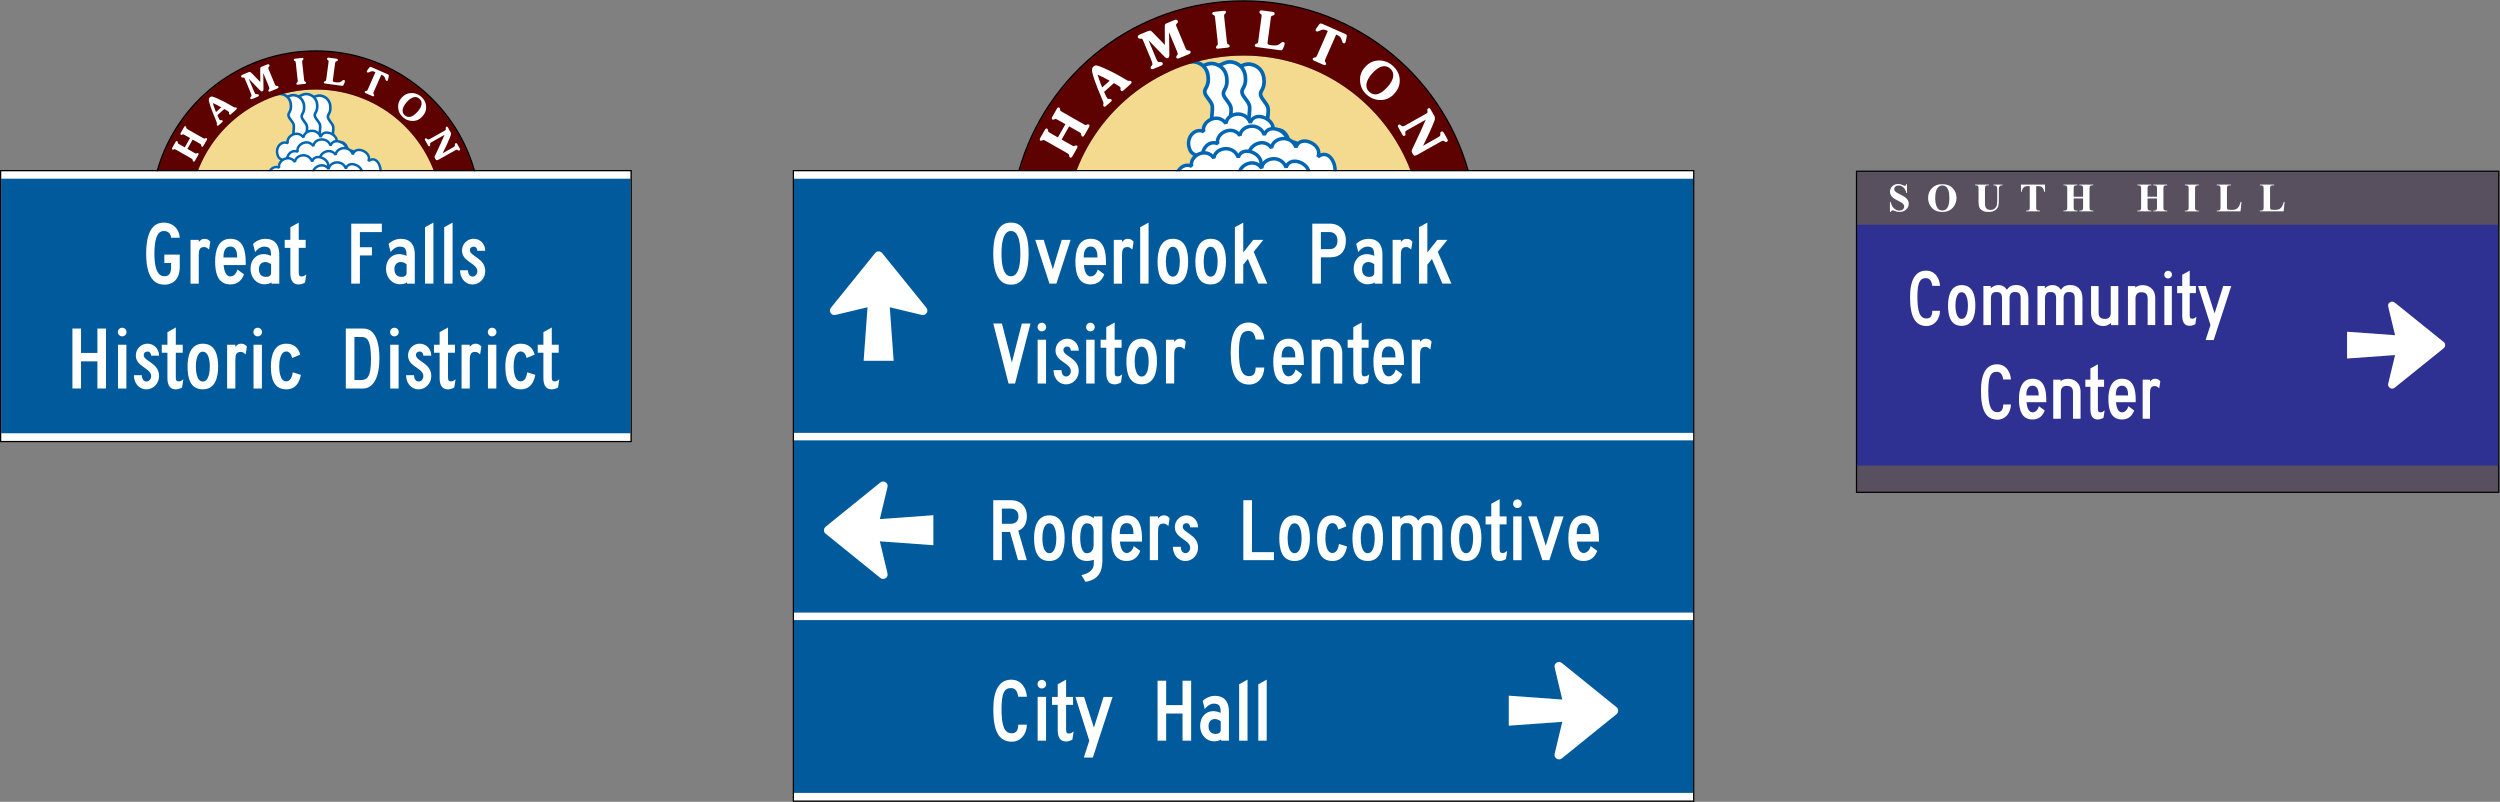 <?xml version="1.0" encoding="UTF-8"?>
<svg width="672.5" height="215.68" version="1.1" viewBox="0 0 672.5 215.68" xml:space="preserve" xmlns="http://www.w3.org/2000/svg"><rect x="0" y="0" width="672.5" height="215.68" fill="#808080" stroke="none"/><defs><clipPath id="a"><path d="m31.624 45h505.75v181.92h-505.75z"/></clipPath></defs><g transform="matrix(1.333 0 0 -1.333 -42.166 275.68)"><g clip-path="url(#a)"><g transform="translate(282.58 123.46)"><path d="m0 0c-19.919 0-36.067 16.15-36.067 36.069s16.148 36.07 36.067 36.07 36.069-16.151 36.069-36.07-16.15-36.069-36.069-36.069" fill="#f4da8f"/></g><g transform="translate(281.29 193.02)"><path d="m0 0 0.284 0.24c0.628 0.303 1.241 0.541 1.673 0.602 1.109 0.157 3.113-0.538 3.43-2.777 0.312-2.239-0.785-2.48-0.66-3.375 0.127-0.894 1.388-1.815 1.523-2.773 0.133-0.96-0.342-2.773-0.076-4.659l-4.576 0.292z" fill="#fff"/><path d="m0 0 0.284 0.24c0.628 0.303 1.241 0.541 1.673 0.602 1.109 0.157 3.113-0.538 3.43-2.777 0.312-2.239-0.785-2.48-0.66-3.375 0.127-0.894 1.388-1.815 1.523-2.773 0.133-0.96-0.342-2.773-0.076-4.659l-4.576 0.292z" fill="none" stroke="#0066b3" stroke-width=".748"/></g><g transform="translate(277.54 193.46)"><path d="m0 0 0.284 0.239c0.628 0.305 1.24 0.545 1.674 0.604 1.108 0.157 3.113-0.54 3.429-2.778 0.313-2.239-0.784-2.479-0.66-3.373 0.127-0.894 1.389-1.816 1.524-2.776 0.133-0.96-0.343-2.773-0.077-4.657l-4.575 0.29z" fill="#fff"/><path d="m0 0 0.284 0.239c0.628 0.305 1.24 0.545 1.674 0.604 1.108 0.157 3.113-0.54 3.429-2.778 0.313-2.239-0.784-2.479-0.66-3.373 0.127-0.894 1.389-1.816 1.524-2.776 0.133-0.96-0.343-2.773-0.077-4.657l-4.575 0.29z" fill="none" stroke="#0066b3" stroke-width=".748"/></g><g transform="translate(275.19 182.26)"><path d="m0 0-0.163 1.27-0.287 2.231-0.317 2.485-0.299 2.335-0.329 2.558 0.284 0.239c0.629 0.304 1.24 0.543 1.673 0.603 1.109 0.157 3.114-0.538 3.429-2.777 0.316-2.237-0.784-2.478-0.659-3.373 0.128-0.895 1.39-1.817 1.523-2.775 0.133-0.96-0.342-2.773-0.077-4.66l-3.622-0.939z" fill="#fff"/><path d="m0 0-0.163 1.27-0.287 2.231-0.317 2.485-0.299 2.335-0.329 2.558 0.284 0.239c0.629 0.304 1.24 0.543 1.673 0.603 1.109 0.157 3.114-0.538 3.429-2.777 0.316-2.237-0.784-2.478-0.659-3.373 0.128-0.895 1.39-1.817 1.523-2.775 0.133-0.96-0.342-2.773-0.077-4.66l-3.622-0.939z" fill="none" stroke="#0066b3" stroke-width=".748"/></g><g transform="translate(267.29 193.11)"><path d="m0 0c0.152 0.4 3.406 1.046 4.689 1.226 1.112 0.156 3.117-0.54 3.432-2.778 0.314-2.237-0.784-2.478-0.659-3.373 0.126-0.895 1.39-1.817 1.522-2.776 0.134-0.958-0.342-2.773-0.076-4.659l-0.336-0.92" fill="#f4da8f" stroke="#0066b3" stroke-width=".748"/></g><g transform="translate(248.82 172.26)"><path d="m0 0c5.143 13.639 18.317 23.343 33.757 23.343s28.614-9.704 33.757-23.343h11.605c-5.553 19.828-23.76 34.373-45.362 34.373-21.604 0-39.808-14.545-45.359-34.373z" fill="#5d0201"/></g><g transform="translate(245.87 178.65)"><path d="m0 0 1.945-1.108c0.184-0.106 0.314-0.171 0.388-0.198 0.073-0.026 0.131-0.033 0.17-0.016 0.026 0.013 0.065 0.029 0.115 0.055 0.184 0.101 0.336 0.116 0.454 0.046 0.087-0.047 0.132-0.114 0.137-0.203 3e-3 -0.087-0.033-0.197-0.108-0.331l-0.932-1.635c-0.072-0.124-0.148-0.206-0.226-0.246-0.08-0.036-0.162-0.031-0.249 0.017-0.101 0.059-0.159 0.183-0.175 0.374-1e-3 0.053-5e-3 0.092-6e-3 0.12-9e-3 0.06-0.041 0.121-0.101 0.179-0.058 0.055-0.162 0.128-0.311 0.213l-4.254 2.422c-0.185 0.106-0.316 0.173-0.391 0.2-0.079 0.029-0.137 0.036-0.173 0.016-0.032-0.016-0.077-0.038-0.131-0.069-0.178-0.095-0.325-0.111-0.434-0.049-0.086 0.049-0.13 0.121-0.135 0.212-3e-3 0.09 0.031 0.205 0.11 0.338l0.927 1.626c0.069 0.124 0.145 0.206 0.223 0.244 0.077 0.039 0.158 0.034 0.245-0.015 0.102-0.059 0.167-0.19 0.184-0.395 4e-3 -0.045 5e-3 -0.074 7e-3 -0.091 9e-3 -0.061 0.041-0.121 0.099-0.177 0.056-0.055 0.157-0.125 0.304-0.208l1.563-0.891 1.518 2.661-1.493 0.85c-0.186 0.107-0.316 0.172-0.393 0.201-0.075 0.029-0.133 0.032-0.172 0.012-0.031-0.012-0.074-0.036-0.131-0.065-0.178-0.096-0.322-0.111-0.433-0.05-0.085 0.05-0.131 0.118-0.135 0.209-6e-3 0.09 0.03 0.205 0.108 0.34l0.936 1.641c0.068 0.121 0.14 0.201 0.217 0.239 0.077 0.037 0.159 0.032 0.246-0.02 0.104-0.059 0.167-0.19 0.184-0.399 4e-3 -0.041 7e-3 -0.07 9e-3 -0.087 8e-3 -0.062 0.039-0.121 0.097-0.179 0.054-0.057 0.157-0.126 0.304-0.21l4.261-2.43c0.185-0.104 0.316-0.17 0.39-0.196 0.073-0.026 0.131-0.031 0.172-0.013 0.026 0.013 0.062 0.031 0.115 0.055 0.184 0.102 0.336 0.115 0.454 0.05 0.087-0.05 0.13-0.118 0.133-0.207 5e-3 -0.089-0.033-0.2-0.109-0.335l-0.929-1.634c-0.072-0.126-0.149-0.207-0.229-0.246-0.08-0.036-0.162-0.033-0.246 0.017-0.103 0.058-0.162 0.183-0.177 0.374-2e-3 0.049-3e-3 0.09-8e-3 0.118-5e-3 0.063-0.037 0.121-0.099 0.179-0.059 0.057-0.164 0.13-0.312 0.213l-2.009 1.143z" fill="#fff"/></g><g transform="translate(254.05 189.17)"><path d="m0 0 1.51 1.352c-0.528 0.296-1.006 0.549-1.433 0.761s-0.76 0.365-1.004 0.459c0.121-0.406 0.258-0.821 0.41-1.243 0.155-0.424 0.327-0.866 0.517-1.329m0.388-0.902c0.194-0.44 0.34-0.755 0.439-0.949 0.095-0.19 0.174-0.318 0.232-0.383 0.063-0.071 0.15-0.099 0.268-0.087 0.034 5e-3 0.061 8e-3 0.077 0.011 0.125 0.011 0.219 0.01 0.28-5e-3 0.062-0.015 0.113-0.047 0.155-0.093 0.057-0.066 0.087-0.135 0.087-0.209 2e-3 -0.073-0.028-0.136-0.082-0.185l-1.079-0.965c-0.089-0.081-0.174-0.122-0.258-0.127-0.082-4e-3 -0.155 0.029-0.22 0.098-0.074 0.083-0.092 0.203-0.058 0.36 0.036 0.158 0.05 0.253 0.048 0.29-5e-3 0.078-0.151 0.456-0.438 1.125-0.283 0.67-0.529 1.266-0.738 1.785-0.259 0.643-0.484 1.24-0.667 1.787-0.186 0.548-0.321 1.009-0.405 1.38l-0.019 0.078c-0.131 0.548-0.071 0.931 0.178 1.153 0.15 0.137 0.287 0.222 0.401 0.255 0.115 0.032 0.256 0.029 0.422-0.01 0.224-0.05 0.656-0.212 1.295-0.489 0.639-0.275 1.344-0.613 2.116-1.011 0.646-0.335 1.267-0.679 1.863-1.037 0.598-0.354 0.906-0.534 0.922-0.538 0.038-0.01 0.14-7e-3 0.299 9e-3 0.162 0.015 0.28-0.022 0.362-0.113 0.071-0.08 0.094-0.164 0.071-0.256s-0.095-0.193-0.212-0.299l-1.447-1.296c-0.094-0.082-0.183-0.125-0.268-0.128-0.087-4e-3 -0.164 0.036-0.231 0.109-0.083 0.094-0.111 0.215-0.08 0.37 0.029 0.154 0.019 0.259-0.036 0.32-0.058 0.065-0.205 0.172-0.441 0.323-0.237 0.15-0.522 0.318-0.853 0.502z" fill="#fff"/></g><g transform="translate(263.4 198.69)"><path d="m0 0 1.48-3.554c0.131-0.311 0.238-0.531 0.322-0.656 0.087-0.125 0.169-0.188 0.246-0.193 0.057 0 0.142 3e-3 0.253 0.012 0.297 0.024 0.48-0.049 0.55-0.215 0.048-0.118 0.047-0.221-4e-3 -0.306-0.053-0.089-0.159-0.166-0.32-0.234l-1.466-0.611c-0.162-0.066-0.289-0.087-0.395-0.066-0.104 0.023-0.179 0.087-0.221 0.192-0.066 0.157-6e-3 0.321 0.179 0.489 0.061 0.059 0.102 0.105 0.119 0.138 0.053 0.087 0.063 0.21 0.031 0.367-0.032 0.159-0.154 0.494-0.364 1.004l-1.467 3.515c-0.082 0.2-0.148 0.321-0.201 0.37-0.051 0.048-0.12 0.072-0.209 0.076-0.039 0-0.092-4e-3 -0.16-7e-3 -0.268-0.013-0.434 0.06-0.497 0.213-0.061 0.142-0.053 0.263 0.022 0.369 0.073 0.108 0.219 0.205 0.437 0.294l1.547 0.647c0.219 0.091 0.386 0.121 0.504 0.089 0.116-0.034 0.292-0.169 0.53-0.415l2.394-2.46-0.025 3.575c0 0.272 0.023 0.455 0.068 0.547s0.13 0.164 0.256 0.216l1.581 0.66c0.197 0.082 0.351 0.108 0.465 0.078 0.116-0.03 0.202-0.115 0.261-0.257 0.069-0.169 0.012-0.332-0.174-0.487-0.029-0.027-0.052-0.05-0.065-0.063-0.07-0.069-0.112-0.138-0.119-0.204-9e-3 -0.068 0.017-0.174 0.078-0.316l1.772-4.251c0.098-0.237 0.189-0.394 0.267-0.476 0.082-0.082 0.194-0.128 0.333-0.138 0.016 0 0.043 0 0.076-2e-3 0.206-7e-3 0.338-0.08 0.396-0.211 0.046-0.118 0.041-0.223-0.026-0.312-0.065-0.088-0.193-0.174-0.389-0.256l-1.882-0.782c-0.145-0.061-0.267-0.084-0.359-0.066-0.094 0.018-0.16 0.074-0.2 0.167-0.06 0.147-0.019 0.304 0.122 0.471 0.049 0.06 0.083 0.102 0.105 0.132 0.04 0.063 0.05 0.147 0.04 0.251-0.016 0.103-0.065 0.254-0.147 0.451l-1.596 3.829 0.061-4.427c8e-3 -0.242-0.012-0.422-0.055-0.538-0.043-0.114-0.121-0.196-0.232-0.242-0.115-0.048-0.229-0.046-0.342 3e-3 -0.109 0.051-0.263 0.174-0.454 0.371z" fill="#fff"/></g><g transform="translate(278.57 204.63)"><path d="m0 0c0.148 0.017 0.26 5e-3 0.337-0.036 0.075-0.041 0.118-0.108 0.131-0.207 0.011-0.121-0.061-0.249-0.217-0.384-0.029-0.026-0.054-0.049-0.073-0.065-0.045-0.039-0.071-0.095-0.084-0.177-0.012-0.079-8e-3 -0.2 9e-3 -0.368l0.533-4.872c0.022-0.21 0.046-0.355 0.066-0.43 0.022-0.076 0.053-0.125 0.094-0.148 0.024-0.013 0.062-0.033 0.111-0.059 0.19-0.092 0.291-0.205 0.308-0.342 0.01-0.097-0.022-0.174-0.089-0.229-0.07-0.054-0.183-0.09-0.337-0.109l-1.888-0.206c-0.142-0.014-0.251 0-0.332 0.042-0.077 0.043-0.123 0.113-0.133 0.21-0.01 0.115 0.056 0.236 0.205 0.361 0.042 0.037 0.075 0.063 0.097 0.082 0.04 0.039 0.067 0.099 0.077 0.181 0.016 0.078 0.012 0.205-7e-3 0.377l-0.529 4.861c-0.022 0.194-0.046 0.333-0.072 0.418-0.026 0.086-0.059 0.14-0.099 0.162-0.027 0.019-0.072 0.04-0.129 0.069-0.177 0.085-0.274 0.193-0.289 0.324-9e-3 0.099 0.018 0.178 0.089 0.233 0.073 0.056 0.182 0.092 0.336 0.109z" fill="#fff"/></g><g transform="translate(285.26 197.31)"><path d="m0 0c-0.154 0.021-0.262 0.062-0.334 0.125-0.066 0.061-0.092 0.146-0.079 0.253 0.021 0.147 0.136 0.251 0.343 0.311 0.029 0.01 0.05 0.017 0.07 0.022 0.096 0.034 0.16 0.077 0.193 0.123 0.034 0.049 0.061 0.138 0.079 0.269l0.701 5.227c0.011 0.066 6e-3 0.123-0.01 0.167-0.016 0.046-0.049 0.085-0.1 0.118-0.015 0.013-0.039 0.029-0.074 0.051-0.199 0.136-0.287 0.28-0.267 0.435 0.015 0.123 0.07 0.209 0.16 0.256 0.091 0.047 0.222 0.059 0.394 0.036l2.149-0.289c0.134-0.016 0.236-0.062 0.298-0.134 0.063-0.073 0.088-0.166 0.071-0.283-0.022-0.168-0.133-0.272-0.328-0.315-0.051-0.01-0.088-0.018-0.114-0.026-0.109-0.033-0.183-0.075-0.224-0.124-0.041-0.053-0.073-0.164-0.096-0.332l-0.654-4.876c-0.031-0.223-4e-3 -0.374 0.078-0.452 0.084-0.077 0.297-0.138 0.641-0.184 0.404-0.055 0.73-0.069 0.976-0.04 0.248 0.026 0.459 0.1 0.635 0.217 0.082 0.055 0.187 0.137 0.316 0.246 0.196 0.171 0.348 0.249 0.459 0.236 0.119-0.016 0.209-0.06 0.268-0.13 0.06-0.07 0.082-0.155 0.068-0.263-0.015-0.107-0.047-0.23-0.094-0.375-0.045-0.141-0.109-0.301-0.191-0.486-0.092-0.203-0.18-0.328-0.262-0.377s-0.197-0.062-0.347-0.043z" fill="#fff"/></g><g transform="translate(299.14 194.99)"><path d="m0 0c-0.084-0.19-0.133-0.325-0.147-0.403-9e-3 -0.081-1e-3 -0.142 0.032-0.184 0.019-0.033 0.045-0.069 0.076-0.112 0.133-0.187 0.172-0.341 0.117-0.466-0.039-0.092-0.103-0.141-0.197-0.152-0.09-0.012-0.211 0.014-0.358 0.08l-1.81 0.794c-0.139 0.062-0.233 0.131-0.281 0.209-0.049 0.077-0.055 0.159-0.016 0.249 0.053 0.12 0.191 0.192 0.412 0.212 0.057 6e-3 0.096 9e-3 0.117 9e-3 0.057 8e-3 0.114 0.043 0.166 0.105 0.055 0.064 0.116 0.175 0.184 0.332l2.152 4.895-0.388 0.172c-0.204 0.087-0.395 0.123-0.581 0.108-0.185-0.016-0.423-0.094-0.712-0.237-0.01-2e-3 -0.026-9e-3 -0.051-0.021-0.246-0.123-0.434-0.156-0.557-0.104-0.09 0.039-0.144 0.095-0.168 0.171-0.023 0.075-0.01 0.162 0.033 0.266 0.02 0.043 0.036 0.075 0.049 0.098 0.016 0.023 0.028 0.044 0.045 0.064l0.5 0.701c0.108 0.157 0.211 0.252 0.307 0.285s0.222 0.017 0.373-0.05l4.664-2.05c0.15-0.066 0.246-0.144 0.287-0.238 0.037-0.091 0.037-0.231-4e-3 -0.418l-0.18-0.846c-2e-3 -0.027-7e-3 -0.053-0.017-0.077-8e-3 -0.026-0.02-0.062-0.035-0.101-0.047-0.101-0.106-0.167-0.174-0.2-0.072-0.032-0.153-0.032-0.238 7e-3 -0.123 0.052-0.225 0.213-0.301 0.478-0.01 0.026-0.016 0.046-0.02 0.06-0.09 0.304-0.195 0.531-0.308 0.679-0.116 0.148-0.272 0.266-0.469 0.351l-0.379 0.167z" fill="#fff"/></g><g transform="translate(308.53 191.99)"><path d="m0 0c-0.666-0.752-1.047-1.454-1.141-2.108-0.097-0.654 0.1-1.197 0.586-1.629 0.518-0.456 1.084-0.595 1.703-0.417 0.62 0.18 1.29 0.675 2.014 1.494 0.639 0.723 1.004 1.406 1.086 2.045 0.084 0.639-0.119 1.175-0.611 1.61-0.5 0.441-1.059 0.578-1.684 0.409-0.623-0.171-1.273-0.638-1.953-1.404m-1.443 1.274c0.404 0.456 0.843 0.796 1.318 1.013 0.473 0.22 1.006 0.329 1.598 0.331 0.48 0 0.949-0.092 1.406-0.272 0.459-0.181 0.881-0.44 1.262-0.782 0.414-0.364 0.738-0.76 0.972-1.19 0.237-0.43 0.381-0.883 0.432-1.358 0.06-0.577 0.01-1.11-0.154-1.605-0.164-0.492-0.452-0.969-0.86-1.428-0.412-0.468-0.853-0.81-1.314-1.027-0.461-0.215-0.987-0.321-1.576-0.318-0.494 4e-3 -0.975 0.093-1.436 0.272-0.461 0.181-0.885 0.44-1.267 0.778-0.397 0.353-0.708 0.739-0.93 1.155-0.223 0.417-0.361 0.88-0.42 1.384-0.07 0.601-0.026 1.144 0.133 1.633 0.154 0.49 0.433 0.96 0.836 1.414" fill="#fff"/></g><g transform="translate(319.35 182.66)"><path d="m0 0-3.693-2.082c-0.211-0.119-0.342-0.215-0.387-0.283-0.049-0.073-0.065-0.168-0.053-0.283 6e-3 -0.04 0.016-0.091 0.03-0.158 0.046-0.206 1e-3 -0.347-0.133-0.425-0.106-0.058-0.194-0.075-0.262-0.046-0.066 0.025-0.141 0.112-0.223 0.255l-0.834 1.48c-0.072 0.128-0.101 0.233-0.09 0.315 0.014 0.079 0.069 0.148 0.165 0.204 0.14 0.078 0.279 0.055 0.416-0.071 0.132-0.127 0.209-0.192 0.23-0.2 0.1-0.041 0.201-0.051 0.305-0.028 0.101 0.019 0.281 0.101 0.539 0.249l4.004 2.255c0.156 0.087 0.256 0.165 0.297 0.229 0.039 0.063 0.05 0.147 0.041 0.256-2e-3 0.043-0.01 0.099-0.024 0.167-0.039 0.214 0.016 0.364 0.166 0.448 0.094 0.053 0.178 0.065 0.258 0.038 0.076-0.03 0.146-0.095 0.205-0.204l0.789-1.394c0.151-0.271 0.141-0.616-0.033-1.034-0.018-0.048-0.035-0.089-0.049-0.121-0.262-0.673-0.58-1.42-0.953-2.238-0.373-0.817-0.793-1.68-1.256-2.592l3.078 1.736c0.141 0.079 0.244 0.154 0.311 0.226 0.06 0.074 0.097 0.151 0.099 0.23-2e-3 0.049-7e-3 0.115-0.013 0.197-0.018 0.223 0.041 0.374 0.179 0.452 0.1 0.057 0.196 0.066 0.286 0.028 0.091-0.038 0.173-0.12 0.246-0.251l0.73-1.295c0.065-0.116 0.084-0.22 0.061-0.312-0.026-0.096-0.092-0.171-0.198-0.231-0.119-0.068-0.257-0.042-0.414 0.08-0.048 0.039-0.087 0.065-0.119 0.085-0.09 0.049-0.181 0.069-0.271 0.059s-0.246-0.079-0.463-0.202l-4.598-2.589c-0.299-0.169-0.511-0.237-0.642-0.208-0.125 0.031-0.256 0.16-0.383 0.389-0.102 0.182-0.164 0.328-0.182 0.438-0.017 0.112 4e-3 0.231 0.059 0.364 0.021 0.046 0.105 0.226 0.254 0.539 0.857 1.788 1.697 3.63 2.525 5.528" fill="#fff"/></g><g transform="translate(291.72 176.63)"><path d="m0 0c0.592 1.711-0.988 5.262-3.353 3.486 1.181 2.434-3.619 4.669-4.408 1.906-1.053 2.763-4.736 1.974-4.933-0.13-1.644 2.369-5.065 0.33-4.472-1.644-1.841 0.92-3.946-1.382-2.697-3.881 0.922-1.512 3.945-1.315 4.339 0.198 0.791-1.843 4.281-2.883 4.707-0.652 1.148-2.835 6.014-2.966 6.342-0.992 1.252-1.58 3.883 0 4.475 1.709" fill="#fff"/><path d="m0 0c0.592 1.711-0.988 5.262-3.353 3.486 1.181 2.434-3.619 4.669-4.408 1.906-1.053 2.763-4.736 1.974-4.933-0.13-1.644 2.369-5.065 0.33-4.472-1.644-1.841 0.92-3.946-1.382-2.697-3.881 0.922-1.512 3.945-1.315 4.339 0.198 0.791-1.843 4.281-2.883 4.707-0.652 1.148-2.835 6.014-2.966 6.342-0.992 1.252-1.58 3.883 0 4.475 1.709z" fill="none" stroke="#0066b3" stroke-miterlimit="2" stroke-width=".708"/></g><g transform="translate(294.55 174.18)"><path d="m0 0c0.594 1.711-0.986 5.262-3.352 3.486 1.182 2.435-3.617 4.67-4.408 1.907-1.053 2.763-4.735 1.973-4.931-0.131-1.645 2.367-5.065 0.328-4.473-1.644-1.843 0.922-3.947-1.382-2.697-3.882 0.921-1.512 3.946-1.312 4.34 0.199 0.789-1.843 4.28-2.883 4.707-0.652 1.148-2.835 6.013-2.966 6.341-0.994 1.252-1.578 3.881 0 4.473 1.711" fill="#fff"/><path d="m0 0c0.594 1.711-0.986 5.262-3.352 3.486 1.182 2.435-3.617 4.67-4.408 1.907-1.053 2.763-4.735 1.973-4.931-0.131-1.645 2.367-5.065 0.328-4.473-1.644-1.843 0.922-3.947-1.382-2.697-3.882 0.921-1.512 3.946-1.312 4.34 0.199 0.789-1.843 4.28-2.883 4.707-0.652 1.148-2.835 6.013-2.966 6.341-0.994 1.252-1.578 3.881 0 4.473 1.711z" fill="none" stroke="#0066b3" stroke-miterlimit="2" stroke-width=".708"/></g><g transform="translate(300.93 171.68)"><path d="m0 0c0.592 1.709-0.986 5.261-3.353 3.484 1.183 2.435-3.62 4.669-4.409 1.909-1.051 2.76-4.734 1.973-4.931-0.132-1.645 2.368-5.066 0.33-4.471-1.646-1.843 0.922-3.946-1.381-2.697-3.878 0.92-1.512 3.945-1.316 4.338 0.197 0.789-1.841 4.281-2.884 4.707-0.653 1.148-2.834 6.015-2.965 6.343-0.991 1.25-1.58 3.881 0 4.473 1.71" fill="#fff"/><path d="m0 0c0.592 1.709-0.986 5.261-3.353 3.484 1.183 2.435-3.62 4.669-4.409 1.909-1.051 2.76-4.734 1.973-4.931-0.132-1.645 2.368-5.066 0.33-4.471-1.646-1.843 0.922-3.946-1.381-2.697-3.878 0.92-1.512 3.945-1.316 4.338 0.197 0.789-1.841 4.281-2.884 4.707-0.653 1.148-2.834 6.015-2.965 6.343-0.991 1.25-1.58 3.881 0 4.473 1.71z" fill="none" stroke="#0066b3" stroke-miterlimit="2" stroke-width=".708"/></g><g transform="translate(289.29 169.64)"><path d="m0 0c0.59 1.712-0.986 5.262-3.355 3.486 1.183 2.434-3.618 4.67-4.407 1.908-1.052 2.762-4.736 1.973-4.932-0.132-1.645 2.367-5.064 0.328-4.473-1.644-1.841 0.92-3.945-1.382-2.697-3.882 0.922-1.512 3.949-1.314 4.343 0.199 0.789-1.842 4.278-2.883 4.704-0.652 1.148-2.835 6.017-2.966 6.345-0.994 1.247-1.578 3.88 0 4.472 1.711" fill="#fff"/><path d="m0 0c0.59 1.712-0.986 5.262-3.355 3.486 1.183 2.434-3.618 4.67-4.407 1.908-1.052 2.762-4.736 1.973-4.932-0.132-1.645 2.367-5.064 0.328-4.473-1.644-1.841 0.92-3.945-1.382-2.697-3.882 0.922-1.512 3.949-1.314 4.343 0.199 0.789-1.842 4.278-2.883 4.704-0.652 1.148-2.835 6.017-2.966 6.345-0.994 1.247-1.578 3.88 0 4.472 1.711z" fill="none" stroke="#0066b3" stroke-miterlimit="2" stroke-width=".708"/></g><g transform="translate(298.94 167.61)"><path d="m0 0c0.59 1.71-0.986 5.26-3.355 3.485 1.187 2.435-3.618 4.669-4.405 1.907-1.053 2.762-4.736 1.974-4.933-0.132-1.646 2.369-5.065 0.33-4.474-1.644-1.841 0.922-3.945-1.382-2.695-3.882 0.92-1.51 3.947-1.312 4.34 0.201 0.79-1.843 4.28-2.884 4.704-0.654 1.148-2.835 6.017-2.966 6.345-0.992 1.248-1.578 3.881 0 4.473 1.711" fill="#fff"/><path d="m0 0c0.59 1.71-0.986 5.26-3.355 3.485 1.187 2.435-3.618 4.669-4.405 1.907-1.053 2.762-4.736 1.974-4.933-0.132-1.646 2.369-5.065 0.33-4.474-1.644-1.841 0.922-3.945-1.382-2.695-3.882 0.92-1.51 3.947-1.312 4.34 0.201 0.79-1.843 4.28-2.884 4.704-0.654 1.148-2.835 6.017-2.966 6.345-0.992 1.248-1.578 3.881 0 4.473 1.711z" fill="none" stroke="#0066b3" stroke-miterlimit="2" stroke-width=".708"/></g><g transform="translate(327.94 172.26)"><path d="m0 0c-5.553 19.828-23.76 34.373-45.362 34.373-21.604 0-39.808-14.545-45.36-34.373" fill="none" stroke="#000" stroke-width=".25"/></g><path d="m373.3 45.251h-181.44v127.01h181.44z" fill="#fff"/><path d="m373.3 46.805h-181.44v123.94h181.44z" fill="#005a9c"/><g transform="translate(373.55 172.51)"><path d="m0 0h-181.94v-127.51h181.94v127.26zm-0.25-127.26h-181.44v127.01h181.44z"/></g><path d="m373.3 117.95h-181.44v1.509h181.44z" fill="#fff"/><path d="m373.3 81.677h-181.44v1.513h181.44z" fill="#fff"/><g transform="translate(218.67 144.56)"><path d="m0 0-0.093 0.145-8.929 11.041-0.053 0.056c-0.177 0.174-0.415 0.279-0.653 0.279-0.25 0-0.497-0.099-0.66-0.283l-0.088-0.109-8.813-10.896-0.179-0.275c-0.046-0.108-0.087-0.253-0.087-0.381 0-0.489 0.39-0.902 0.899-0.902l0.574 0.106 6.11 1.462-0.783-10.797h6.058l-0.783 10.797 6.469-1.549s0.184-0.019 0.215-0.019c0.488 0 0.899 0.413 0.899 0.902 0 0.148-0.038 0.292-0.103 0.423" fill="#fff"/></g><g transform="translate(209.43 109.54)"><path d="m0 0-0.147-0.092-11.039-8.931-0.055-0.052c-0.174-0.171-0.279-0.41-0.279-0.647 0-0.251 0.098-0.501 0.281-0.663l0.111-0.089 10.898-8.813 0.271-0.179c0.112-0.044 0.255-0.085 0.383-0.085 0.49 0 0.902 0.391 0.902 0.898l-0.106 0.572-1.466 6.111 10.803-0.784v6.058l-10.803-0.781 1.551 6.466s0.021 0.185 0.021 0.217c0 0.489-0.412 0.9-0.902 0.9-0.148 0-0.294-0.041-0.424-0.106" fill="#fff"/></g><g transform="translate(346.66 53.666)"><path d="m0 0 0.145 0.096 11.041 8.927 0.056 0.055c0.174 0.174 0.278 0.411 0.278 0.65 0 0.251-0.1 0.5-0.28 0.663l-0.111 0.088-10.899 8.812-0.275 0.18c-0.107 0.045-0.25 0.086-0.379 0.086-0.49 0-0.902-0.391-0.902-0.898l0.105-0.574 1.463-6.11-10.799 0.781v-6.057l10.799 0.783-1.547-6.468s-0.021-0.185-0.021-0.215c0-0.488 0.412-0.899 0.902-0.899 0.147 0 0.295 0.035 0.424 0.1" fill="#fff"/></g><path d="m535.88 172.26h-129.6v-64.799h129.6z" fill="#2e3092"/><g transform="translate(535.88 172.26)"><path d="m0 0h-129.6v-64.799h129.6z" fill="none" stroke="#fff" stroke-width=".096"/></g><path d="m535.88 161.46h-129.6v10.8h129.6z" fill="#584f5f"/><path d="m535.88 107.46h-129.6v5.398h129.6z" fill="#584f5f"/><g transform="translate(535.88 172.26)"><path d="m0 0h-129.6v-64.799h129.6z" fill="none" stroke="#000" stroke-width=".25"/></g><g transform="translate(416.44 169.68)"><path d="m0 0 0.041-1.8h-0.164c-0.076 0.45-0.266 0.813-0.568 1.088-0.303 0.275-0.629 0.412-0.981 0.412-0.271 0-0.488-0.072-0.646-0.217-0.159-0.144-0.237-0.31-0.237-0.5 0-0.119 0.028-0.224 0.084-0.318 0.076-0.125 0.199-0.247 0.369-0.37 0.127-0.086 0.415-0.241 0.868-0.465 0.632-0.31 1.06-0.603 1.281-0.879 0.219-0.274 0.326-0.59 0.326-0.944 0-0.451-0.176-0.839-0.527-1.163-0.352-0.327-0.801-0.488-1.344-0.488-0.17 0-0.33 0.017-0.482 0.051-0.151 0.035-0.34 0.102-0.571 0.196-0.127 0.054-0.232 0.081-0.314 0.081-0.071 0-0.143-0.027-0.219-0.081-0.078-0.054-0.141-0.137-0.189-0.247h-0.145v2.038h0.145c0.117-0.571 0.343-1.008 0.677-1.311 0.334-0.3 0.694-0.45 1.078-0.45 0.299 0 0.536 0.081 0.713 0.242 0.176 0.163 0.266 0.35 0.266 0.565 0 0.127-0.035 0.251-0.102 0.37-0.068 0.12-0.171 0.233-0.31 0.341-0.139 0.106-0.383 0.247-0.735 0.419-0.492 0.239-0.845 0.447-1.06 0.615-0.215 0.171-0.379 0.361-0.494 0.57-0.115 0.211-0.174 0.441-0.174 0.692 0 0.431 0.158 0.796 0.476 1.099 0.317 0.302 0.717 0.454 1.198 0.454 0.175 0 0.347-0.023 0.512-0.065 0.125-0.03 0.277-0.088 0.456-0.176 0.18-0.087 0.307-0.129 0.379-0.129 0.069 0 0.123 0.02 0.165 0.064 0.038 0.042 0.076 0.145 0.111 0.306z" fill="#fff"/></g><g transform="translate(423.6 169.38)"><path d="m0 0c-0.492 0-0.869-0.254-1.125-0.757-0.209-0.414-0.314-1.009-0.314-1.783 0-0.921 0.162-1.603 0.484-2.042 0.227-0.308 0.541-0.461 0.947-0.461 0.274 0 0.5 0.065 0.684 0.197 0.234 0.17 0.416 0.442 0.545 0.815 0.131 0.374 0.195 0.859 0.195 1.46 0 0.713-0.066 1.247-0.199 1.602-0.133 0.354-0.301 0.604-0.506 0.75-0.207 0.145-0.443 0.219-0.711 0.219m-0.049 0.252c0.861 0.033 1.561-0.218 2.098-0.75 0.537-0.535 0.805-1.201 0.805-2.004 0-0.685-0.2-1.287-0.6-1.807-0.531-0.691-1.281-1.035-2.25-1.035-0.971 0-1.723 0.33-2.252 0.987-0.42 0.52-0.629 1.137-0.629 1.851 0 0.803 0.272 1.469 0.817 2.004 0.546 0.534 1.216 0.787 2.011 0.754" fill="#fff"/></g><g transform="translate(430.2 169.56)"><path d="m0 0h2.789v-0.145h-0.141c-0.209 0-0.353-0.022-0.431-0.065-0.076-0.045-0.133-0.104-0.166-0.182-0.033-0.077-0.051-0.269-0.051-0.576v-2.642c0-0.483 0.037-0.803 0.111-0.958 0.073-0.156 0.194-0.286 0.362-0.39 0.168-0.102 0.379-0.154 0.634-0.154 0.291 0 0.541 0.064 0.748 0.196 0.205 0.132 0.36 0.312 0.463 0.542 0.102 0.231 0.155 0.633 0.155 1.207v2.199c0 0.241-0.028 0.413-0.077 0.518-0.05 0.102-0.115 0.174-0.191 0.215-0.121 0.059-0.289 0.09-0.508 0.09v0.145h1.867v-0.145h-0.111c-0.152 0-0.277-0.031-0.379-0.09-0.101-0.061-0.174-0.153-0.219-0.276-0.033-0.086-0.05-0.238-0.05-0.457v-2.05c0-0.635-0.043-1.092-0.127-1.373-0.084-0.282-0.287-0.54-0.612-0.776-0.324-0.236-0.765-0.354-1.326-0.354-0.469 0-0.83 0.063-1.084 0.188-0.349 0.17-0.596 0.386-0.738 0.651-0.145 0.266-0.215 0.622-0.215 1.072v2.642c0 0.309-0.018 0.503-0.053 0.578-0.033 0.076-0.093 0.137-0.179 0.182s-0.243 0.067-0.471 0.063z" fill="#fff"/></g><g transform="translate(444.32 169.56)"><path d="m0 0v-1.461h-0.145c-0.083 0.337-0.179 0.581-0.283 0.728-0.103 0.147-0.244 0.264-0.425 0.352-0.1 0.048-0.278 0.073-0.528 0.073h-0.404v-4.167c0-0.276 0.015-0.45 0.045-0.52 0.031-0.067 0.092-0.128 0.18-0.182 0.089-0.051 0.21-0.076 0.365-0.076h0.179v-0.146h-2.826v0.146h0.176c0.156 0 0.281 0.027 0.377 0.082 0.068 0.039 0.121 0.103 0.162 0.192 0.029 0.065 0.043 0.232 0.043 0.504v4.167h-0.389c-0.365 0-0.632-0.078-0.797-0.232-0.232-0.216-0.378-0.522-0.441-0.921h-0.144v1.461z" fill="#fff"/></g><g transform="translate(450.1 166.76)"><path d="m0 0v-1.673c0-0.276 0.014-0.45 0.045-0.52 0.029-0.068 0.09-0.128 0.178-0.182 0.088-0.051 0.209-0.076 0.359-0.076h0.176v-0.147h-2.817v0.147h0.18c0.156 0 0.281 0.027 0.377 0.082 0.068 0.039 0.123 0.102 0.16 0.192 0.028 0.065 0.043 0.232 0.043 0.504v3.552c0 0.277-0.015 0.451-0.043 0.518-0.029 0.07-0.09 0.13-0.177 0.183-0.09 0.052-0.209 0.077-0.36 0.077h-0.18v0.145h2.817v-0.145h-0.176c-0.156 0-0.281-0.027-0.377-0.084-0.068-0.036-0.123-0.1-0.162-0.19-0.029-0.065-0.043-0.233-0.043-0.504v-1.527h1.902v1.527c0 0.277-0.015 0.451-0.043 0.518-0.029 0.07-0.089 0.13-0.179 0.183-0.09 0.052-0.211 0.077-0.362 0.077h-0.175v0.145h2.818v-0.145h-0.176c-0.158 0-0.285-0.027-0.377-0.084-0.07-0.036-0.123-0.1-0.164-0.19-0.027-0.065-0.043-0.233-0.043-0.504v-3.552c0-0.276 0.016-0.45 0.043-0.52 0.03-0.068 0.09-0.128 0.18-0.182 0.09-0.051 0.211-0.076 0.361-0.076h0.176v-0.147h-2.818v0.147h0.175c0.159 0 0.286 0.027 0.377 0.082 0.071 0.039 0.123 0.102 0.164 0.192 0.028 0.065 0.043 0.232 0.043 0.504v1.673z" fill="#fff"/></g><g transform="translate(465.01 166.76)"><path d="m0 0v-1.673c0-0.276 0.018-0.45 0.047-0.52 0.029-0.068 0.09-0.128 0.178-0.182 0.089-0.051 0.207-0.076 0.357-0.076h0.18v-0.147h-2.819v0.147h0.18c0.154 0 0.281 0.027 0.377 0.082 0.068 0.039 0.123 0.102 0.158 0.192 0.03 0.065 0.045 0.232 0.045 0.504v3.552c0 0.277-0.015 0.451-0.045 0.518-0.029 0.07-0.088 0.13-0.176 0.183-0.089 0.052-0.209 0.077-0.359 0.077h-0.18v0.145h2.819v-0.145h-0.18c-0.154 0-0.281-0.027-0.375-0.084-0.068-0.036-0.123-0.1-0.162-0.19-0.029-0.065-0.045-0.233-0.045-0.504v-1.527h1.904v1.527c0 0.277-0.015 0.451-0.045 0.518-0.029 0.07-0.088 0.13-0.177 0.183-0.09 0.052-0.211 0.077-0.364 0.077h-0.173v0.145h2.816v-0.145h-0.176c-0.156 0-0.283-0.027-0.377-0.084-0.068-0.036-0.123-0.1-0.16-0.19-0.029-0.065-0.045-0.233-0.045-0.504v-3.552c0-0.276 0.016-0.45 0.045-0.52 0.029-0.068 0.088-0.128 0.178-0.182 0.09-0.051 0.209-0.076 0.359-0.076h0.176v-0.147h-2.816v0.147h0.173c0.16 0 0.287 0.027 0.381 0.082 0.067 0.039 0.121 0.102 0.16 0.192 0.03 0.065 0.045 0.232 0.045 0.504v1.673z" fill="#fff"/></g><g transform="translate(475.36 164.3)"><path d="m0 0v-0.146h-2.818v0.146h0.179c0.159 0 0.282 0.027 0.377 0.082 0.071 0.039 0.123 0.103 0.16 0.192 0.03 0.065 0.043 0.232 0.043 0.504v3.552c0 0.277-0.013 0.451-0.043 0.519-0.027 0.069-0.087 0.13-0.177 0.182-0.088 0.052-0.209 0.077-0.36 0.077h-0.179v0.145h2.818v-0.145h-0.178c-0.156 0-0.281-0.027-0.377-0.084-0.068-0.036-0.121-0.1-0.162-0.19-0.029-0.064-0.043-0.232-0.043-0.504v-3.552c0-0.276 0.014-0.45 0.045-0.52 0.031-0.068 0.09-0.128 0.178-0.182 0.088-0.051 0.209-0.076 0.359-0.076z" fill="#fff"/></g><g transform="translate(483.97 166.06)"><path d="m0 0-0.201-1.898h-4.797v0.146h0.18c0.156 0 0.281 0.027 0.377 0.082 0.068 0.039 0.123 0.103 0.158 0.193 0.029 0.064 0.045 0.231 0.045 0.503v3.552c0 0.278-0.016 0.451-0.045 0.519-0.028 0.069-0.088 0.13-0.178 0.182-0.088 0.052-0.209 0.078-0.357 0.078h-0.18v0.144h2.877v-0.144h-0.234c-0.157 0-0.282-0.028-0.377-0.084-0.069-0.037-0.123-0.101-0.165-0.191-0.029-0.064-0.044-0.232-0.044-0.504v-3.438c0-0.277 0.017-0.452 0.048-0.528 0.034-0.077 0.096-0.131 0.186-0.171 0.068-0.023 0.228-0.034 0.484-0.034h0.451c0.286 0 0.524 0.05 0.713 0.151 0.194 0.102 0.36 0.261 0.498 0.479 0.139 0.218 0.272 0.538 0.397 0.963z" fill="#fff"/></g><g transform="translate(492.67 166.06)"><path d="m0 0-0.201-1.898h-4.795v0.146h0.18c0.154 0 0.281 0.027 0.377 0.082 0.066 0.039 0.121 0.103 0.158 0.193 0.029 0.064 0.045 0.231 0.045 0.503v3.552c0 0.278-0.016 0.451-0.045 0.519-0.03 0.069-0.088 0.13-0.176 0.182-0.09 0.052-0.209 0.078-0.359 0.078h-0.18v0.144h2.877v-0.144h-0.237c-0.154 0-0.281-0.028-0.376-0.084-0.069-0.037-0.124-0.101-0.163-0.191-0.029-0.064-0.044-0.232-0.044-0.504v-3.438c0-0.277 0.017-0.452 0.048-0.528 0.032-0.077 0.094-0.131 0.186-0.171 0.068-0.023 0.228-0.034 0.482-0.034h0.451c0.286 0 0.526 0.05 0.717 0.151 0.192 0.102 0.356 0.261 0.494 0.479 0.139 0.218 0.272 0.538 0.397 0.963z" fill="#fff"/></g><g transform="translate(514.74 128.48)"><path d="m0 0 0.131 0.084 9.902 7.973 0.049 0.047c0.158 0.156 0.25 0.369 0.25 0.58 0 0.224-0.088 0.447-0.25 0.59l-0.1 0.081-9.773 7.868-0.246 0.16c-0.1 0.039-0.227 0.076-0.342 0.076-0.439 0-0.81-0.348-0.81-0.802l0.095-0.511 1.313-5.455-9.686 0.698v-5.409l9.686 0.698-1.389-5.774s-0.019-0.164-0.019-0.192c0-0.436 0.371-0.802 0.81-0.802 0.131 0 0.264 0.031 0.379 0.09" fill="#fff"/></g><g transform="translate(95.373 137.8)"><path d="m 0,0 c -14.066,0 -25.474,11.404 -25.474,25.475 0,14.064 11.408,25.468 25.474,25.468 14.07,0 25.473,-11.404 25.473,-25.468 C 25.473,11.404 14.07,0 0,0" fill="#f4da8f"/></g><g transform="translate(94.464 186.92)"><path d="m0 0 0.2 0.17c0.446 0.217 0.877 0.383 1.181 0.426 0.784 0.109 2.202-0.383 2.425-1.961 0.219-1.582-0.555-1.752-0.469-2.383 0.092-0.633 0.98-1.285 1.079-1.963 0.096-0.676-0.242-1.957-0.058-3.287l-3.231 0.203z" fill="#fff"/><path d="m0 0 0.2 0.17c0.446 0.217 0.877 0.383 1.181 0.426 0.784 0.109 2.202-0.383 2.425-1.961 0.219-1.582-0.555-1.752-0.469-2.383 0.092-0.633 0.98-1.285 1.079-1.963 0.096-0.676-0.242-1.957-0.058-3.287l-3.231 0.203z" fill="none" stroke="#0066b3" stroke-width=".528"/></g><g transform="translate(91.818 187.23)"><path d="m0 0 0.202 0.17c0.443 0.215 0.872 0.383 1.181 0.424 0.782 0.111 2.198-0.381 2.418-1.959 0.223-1.582-0.553-1.752-0.462-2.385 0.09-0.631 0.98-1.281 1.074-1.961 0.094-0.676-0.241-1.959-0.054-3.289l-3.232 0.205z" fill="#fff"/><path d="m0 0 0.202 0.17c0.443 0.215 0.872 0.383 1.181 0.424 0.782 0.111 2.198-0.381 2.418-1.959 0.223-1.582-0.553-1.752-0.462-2.385 0.09-0.631 0.98-1.281 1.074-1.961 0.094-0.676-0.241-1.959-0.054-3.289l-3.232 0.205z" fill="none" stroke="#0066b3" stroke-width=".528"/></g><g transform="translate(90.156 179.32)"><path d="m0 0-0.115 0.895-0.203 1.576-0.227 1.756-0.21 1.648-0.232 1.807 0.2 0.168c0.447 0.214 0.879 0.384 1.181 0.427 0.784 0.11 2.203-0.382 2.424-1.963 0.222-1.58-0.554-1.75-0.467-2.38 0.09-0.635 0.979-1.286 1.078-1.963 0.095-0.676-0.241-1.957-0.056-3.287l-2.556-0.666z" fill="#fff"/><path d="m0 0-0.115 0.895-0.203 1.576-0.227 1.756-0.21 1.648-0.232 1.807 0.2 0.168c0.447 0.214 0.879 0.384 1.181 0.427 0.784 0.11 2.203-0.382 2.424-1.963 0.222-1.58-0.554-1.75-0.467-2.38 0.09-0.635 0.979-1.286 1.078-1.963 0.095-0.676-0.241-1.957-0.056-3.287l-2.556-0.666z" fill="none" stroke="#0066b3" stroke-width=".528"/></g><g transform="translate(84.575 186.98)"><path d="m0 0c0.106 0.281 2.403 0.738 3.311 0.865 0.787 0.11 2.201-0.383 2.422-1.963 0.222-1.578-0.552-1.75-0.463-2.381 0.086-0.632 0.98-1.283 1.076-1.961 0.093-0.677-0.243-1.958-0.06-3.289l-0.232-0.65" fill="#f4da8f" stroke="#0066b3" stroke-width=".528"/></g><g transform="translate(71.532 172.26)"><path d="m0 0c3.634 9.631 12.935 16.482 23.841 16.482 10.907 0 20.21-6.851 23.844-16.482h8.191c-3.921 14.004-16.777 24.275-32.035 24.275s-28.115-10.271-32.036-24.275z" fill="#5d0201"/></g><g transform="translate(69.445 176.77)"><path d="m0 0 1.378-0.783c0.126-0.076 0.22-0.123 0.268-0.141 0.055-0.021 0.096-0.023 0.125-0.011 0.017 7e-3 0.044 0.021 0.078 0.039 0.13 0.072 0.238 0.082 0.323 0.031 0.062-0.031 0.092-0.082 0.095-0.143 3e-3 -0.062-0.02-0.138-0.074-0.234l-0.661-1.153c-0.05-0.089-0.101-0.146-0.159-0.173-0.058-0.028-0.115-0.022-0.173 0.011-0.073 0.041-0.114 0.129-0.128 0.264 0 0.033 0 0.064-3e-3 0.084-3e-3 0.043-0.029 0.086-0.068 0.125-0.043 0.039-0.115 0.09-0.224 0.152l-3.002 1.713c-0.132 0.073-0.225 0.121-0.279 0.141-0.053 0.018-0.094 0.023-0.118 0.01-0.025-0.01-0.053-0.028-0.095-0.049-0.127-0.068-0.23-0.078-0.307-0.033-0.057 0.033-0.09 0.082-0.093 0.146 0 0.065 0.022 0.145 0.077 0.238l0.651 1.149c0.054 0.09 0.109 0.146 0.16 0.172 0.053 0.031 0.113 0.025 0.173-0.01 0.073-0.041 0.119-0.135 0.131-0.277 5e-3 -0.032 5e-3 -0.051 5e-3 -0.065 7e-3 -0.043 0.028-0.086 0.069-0.125s0.112-0.088 0.216-0.148l1.105-0.627 1.071 1.879-1.055 0.601c-0.132 0.074-0.221 0.121-0.279 0.141-0.054 0.019-0.093 0.023-0.119 8e-3 -0.024-0.01-0.053-0.024-0.094-0.045-0.123-0.069-0.225-0.08-0.306-0.035-0.06 0.035-0.092 0.082-0.096 0.146-3e-3 0.065 0.024 0.143 0.079 0.24l0.659 1.158c0.05 0.086 0.099 0.143 0.156 0.17 0.054 0.028 0.11 0.024 0.172-0.015 0.074-0.039 0.115-0.135 0.132-0.28 0-0.031 3e-3 -0.05 3e-3 -0.06 5e-3 -0.043 0.029-0.088 0.07-0.129 0.038-0.039 0.111-0.09 0.214-0.148l3.01-1.715c0.132-0.075 0.222-0.121 0.276-0.141 0.049-0.017 0.088-0.021 0.118-8e-3 0.02 8e-3 0.049 0.02 0.082 0.039 0.131 0.073 0.238 0.082 0.325 0.034 0.055-0.034 0.088-0.082 0.093-0.147 0-0.06-0.024-0.141-0.077-0.236l-0.661-1.153c-0.049-0.088-0.103-0.146-0.159-0.173-0.054-0.028-0.111-0.022-0.174 0.013-0.072 0.041-0.115 0.127-0.121 0.262-5e-3 0.035-5e-3 0.064-0.01 0.084-4e-3 0.045-0.028 0.086-0.069 0.127-0.041 0.039-0.115 0.092-0.222 0.15l-1.416 0.807z" fill="#fff"/></g><g transform="translate(75.223 184.2)"><path d="m0 0 1.066 0.953c-0.374 0.209-0.709 0.387-1.009 0.537-0.303 0.151-0.541 0.258-0.71 0.325 0.082-0.288 0.18-0.581 0.289-0.879 0.109-0.297 0.229-0.614 0.364-0.936m0.275-0.639c0.135-0.312 0.242-0.535 0.307-0.669 0.07-0.135 0.123-0.227 0.164-0.272 0.044-0.051 0.11-0.07 0.189-0.061 0.03 4e-3 0.045 6e-3 0.057 6e-3 0.09 8e-3 0.153 8e-3 0.197-2e-3 0.044-0.011 0.078-0.033 0.11-0.064 0.043-0.049 0.062-0.098 0.062-0.149 0-0.054-0.019-0.095-0.057-0.13l-0.763-0.684c-0.062-0.055-0.123-0.084-0.184-0.088-0.059-4e-3 -0.111 0.02-0.152 0.069-0.055 0.058-0.066 0.144-0.041 0.255 0.025 0.114 0.032 0.18 0.032 0.203-3e-3 0.057-0.106 0.321-0.308 0.795-0.203 0.473-0.377 0.895-0.525 1.26-0.18 0.455-0.34 0.877-0.47 1.262-0.132 0.389-0.225 0.713-0.285 0.975l-0.011 0.058c-0.093 0.385-0.054 0.656 0.123 0.813 0.106 0.097 0.2 0.156 0.282 0.179 0.082 0.024 0.181 0.022 0.301-8e-3 0.155-0.033 0.464-0.148 0.913-0.345 0.453-0.196 0.948-0.434 1.493-0.713 0.46-0.236 0.899-0.481 1.317-0.733 0.422-0.25 0.64-0.376 0.652-0.378 0.026-6e-3 0.098-4e-3 0.21 5e-3 0.115 0.01 0.2-0.017 0.259-0.082 0.049-0.052 0.066-0.113 0.049-0.179-0.016-0.067-0.065-0.135-0.152-0.209l-1.023-0.916c-0.065-0.059-0.126-0.09-0.186-0.09-0.063-2e-3 -0.115 0.021-0.164 0.076-0.06 0.066-0.079 0.15-0.06 0.26 0.027 0.107 0.017 0.185-0.022 0.228-0.043 0.043-0.145 0.121-0.312 0.227-0.164 0.105-0.366 0.224-0.604 0.355z" fill="#fff"/></g><g transform="translate(81.827 190.92)"><path d="m0 0 1.045-2.506c0.092-0.223 0.169-0.377 0.229-0.465s0.116-0.133 0.174-0.136c0.039 0 0.099 1e-3 0.176 7e-3 0.208 0.016 0.34-0.035 0.389-0.152 0.033-0.082 0.033-0.154-3e-3 -0.217-0.036-0.06-0.112-0.113-0.227-0.162l-1.037-0.431c-0.111-0.049-0.2-0.063-0.275-0.049-0.073 0.017-0.127 0.062-0.155 0.136-0.048 0.114-9e-3 0.229 0.121 0.346 0.046 0.041 0.077 0.074 0.087 0.098 0.038 0.06 0.045 0.146 0.022 0.26-0.022 0.111-0.109 0.347-0.259 0.706l-1.034 2.483c-0.058 0.14-0.107 0.228-0.14 0.262-0.037 0.033-0.087 0.054-0.147 0.054-0.027 0-0.066-4e-3 -0.114-5e-3 -0.19-8e-3 -0.307 0.04-0.354 0.152-0.041 0.099-0.035 0.183 0.017 0.26 0.052 0.074 0.156 0.144 0.308 0.209l1.095 0.453c0.152 0.066 0.271 0.088 0.352 0.064 0.082-0.023 0.21-0.119 0.378-0.293l1.69-1.736-0.017 2.523c0 0.194 0.017 0.321 0.046 0.387 0.033 0.065 0.094 0.115 0.181 0.152l1.118 0.467c0.14 0.057 0.246 0.074 0.328 0.053 0.082-0.02 0.145-0.078 0.185-0.182 0.048-0.115 0.01-0.23-0.122-0.344-0.022-0.017-0.037-0.033-0.049-0.042-0.049-0.049-0.075-0.098-0.082-0.143-5e-3 -0.047 0.012-0.125 0.053-0.225l1.254-3.002c0.066-0.166 0.131-0.279 0.189-0.338 0.057-0.056 0.135-0.089 0.233-0.093 0.013 0 0.03 0 0.054-4e-3 0.147-6e-3 0.238-0.057 0.279-0.149 0.032-0.082 0.028-0.156-0.016-0.22-0.044-0.061-0.14-0.123-0.275-0.18l-1.328-0.553c-0.103-0.043-0.19-0.058-0.257-0.047-0.065 0.014-0.114 0.053-0.137 0.118-0.046 0.103-0.016 0.216 0.086 0.334 0.032 0.041 0.056 0.072 0.073 0.093 0.024 0.045 0.033 0.104 0.024 0.176-8e-3 0.074-0.046 0.18-0.101 0.32l-1.125 2.704 0.043-3.127c2e-3 -0.172-0.011-0.299-0.043-0.379-0.029-0.082-0.082-0.141-0.164-0.172-0.082-0.033-0.16-0.033-0.237 2e-3 -0.082 0.035-0.19 0.121-0.325 0.263z" fill="#fff"/></g><g transform="translate(92.544 195.12)"><path d="m0 0c0.105 0.01 0.184 2e-3 0.236-0.027 0.054-0.028 0.087-0.079 0.095-0.145 9e-3 -0.088-0.046-0.178-0.15-0.273-0.027-0.02-0.043-0.032-0.055-0.045-0.032-0.026-0.054-0.067-0.061-0.123-9e-3 -0.057-4e-3 -0.143 7e-3 -0.262l0.374-3.441c0.017-0.149 0.033-0.25 0.049-0.305 0.017-0.053 0.036-0.088 0.066-0.102 0.016-0.01 0.046-0.025 0.082-0.043 0.131-0.064 0.201-0.144 0.213-0.242 8e-3 -0.068-0.012-0.123-0.062-0.16-0.049-0.039-0.126-0.065-0.236-0.076l-1.334-0.145c-0.098-0.013-0.175-4e-3 -0.235 0.028-0.053 0.029-0.085 0.078-0.094 0.148-7e-3 0.082 0.039 0.168 0.144 0.256 0.032 0.023 0.054 0.043 0.07 0.057 0.028 0.027 0.044 0.068 0.058 0.127 8e-3 0.056 3e-3 0.146-9e-3 0.265l-0.372 3.436c-0.016 0.136-0.033 0.236-0.049 0.295-0.021 0.058-0.047 0.097-0.071 0.115-0.021 0.012-0.054 0.027-0.093 0.047-0.125 0.058-0.194 0.138-0.202 0.23-9e-3 0.069 0.012 0.125 0.061 0.164 0.048 0.039 0.127 0.063 0.239 0.074z" fill="#fff"/></g><g transform="translate(97.264 189.95)"><path d="m0 0c-0.106 0.016-0.185 0.043-0.234 0.086-0.044 0.045-0.066 0.105-0.053 0.18 0.014 0.103 0.096 0.177 0.238 0.22 0.022 6e-3 0.038 0.012 0.049 0.014 0.071 0.025 0.115 0.053 0.14 0.09 0.024 0.033 0.041 0.097 0.052 0.185l0.497 3.692c8e-3 0.049 5e-3 0.09-7e-3 0.121-0.014 0.031-0.034 0.058-0.07 0.084-0.012 8e-3 -0.029 0.021-0.053 0.035-0.14 0.096-0.203 0.199-0.19 0.307 0.014 0.088 0.053 0.148 0.115 0.181 0.066 0.032 0.157 0.041 0.28 0.026l1.517-0.205c0.093-0.012 0.164-0.045 0.208-0.094 0.046-0.051 0.063-0.117 0.054-0.201-0.016-0.117-0.093-0.192-0.237-0.223-0.033-4e-3 -0.058-0.01-0.079-0.017-0.078-0.024-0.126-0.053-0.155-0.09-0.032-0.037-0.053-0.114-0.07-0.231l-0.464-3.445c-0.02-0.156 0-0.264 0.059-0.319 0.055-0.052 0.208-0.099 0.449-0.13 0.289-0.037 0.518-0.049 0.694-0.028 0.172 0.018 0.321 0.069 0.448 0.151 0.056 0.041 0.131 0.099 0.22 0.177 0.141 0.118 0.246 0.174 0.324 0.165 0.086-0.01 0.149-0.042 0.19-0.09 0.041-0.049 0.057-0.112 0.049-0.188-0.012-0.076-0.033-0.164-0.066-0.262-0.033-0.101-0.077-0.214-0.136-0.345-0.066-0.143-0.126-0.231-0.184-0.268-0.058-0.033-0.14-0.043-0.246-0.027z" fill="#fff"/></g><g transform="translate(107.07 188.31)"><path d="m0 0c-0.057-0.135-0.09-0.23-0.101-0.287-0.01-0.057 0-0.1 0.023-0.129 0.013-0.021 0.029-0.047 0.054-0.078 0.093-0.131 0.123-0.24 0.082-0.33-0.028-0.065-0.074-0.098-0.14-0.106-0.065-9e-3 -0.147 0.01-0.254 0.057l-1.274 0.561c-0.099 0.044-0.164 0.089-0.202 0.146-0.034 0.053-0.038 0.113-8e-3 0.178 0.036 0.084 0.131 0.135 0.292 0.148 0.036 4e-3 0.065 6e-3 0.082 6e-3 0.039 6e-3 0.077 0.031 0.118 0.076 0.036 0.043 0.078 0.119 0.128 0.233l1.52 3.459-0.273 0.119c-0.145 0.062-0.279 0.088-0.41 0.078-0.132-0.014-0.301-0.069-0.506-0.166-3e-3 -4e-3 -0.017-0.01-0.033-0.016-0.177-0.088-0.308-0.111-0.394-0.076-0.065 0.029-0.106 0.068-0.118 0.121-0.016 0.055-0.01 0.115 0.02 0.188 0.016 0.031 0.025 0.052 0.036 0.068 0.01 0.018 0.021 0.033 0.03 0.047l0.357 0.494c0.073 0.113 0.148 0.18 0.213 0.203 0.07 0.024 0.154 0.012 0.263-0.035l3.293-1.449c0.106-0.047 0.176-0.102 0.205-0.166 0.029-0.067 0.029-0.164-3e-3 -0.297l-0.125-0.598c-4e-3 -0.019-7e-3 -0.037-0.012-0.054-8e-3 -0.018-0.016-0.043-0.027-0.069-0.033-0.074-0.076-0.121-0.125-0.144-0.05-0.026-0.106-0.022-0.168 6e-3 -0.085 0.039-0.155 0.15-0.213 0.337-3e-3 0.02-8e-3 0.032-0.013 0.041-0.061 0.217-0.134 0.377-0.216 0.483-0.082 0.101-0.194 0.183-0.331 0.246l-0.268 0.117z" fill="#fff"/></g><g transform="translate(113.7 186.19)"><path d="m0 0c-0.471-0.531-0.738-1.027-0.809-1.488-0.065-0.461 0.076-0.846 0.42-1.151 0.364-0.322 0.761-0.42 1.201-0.293 0.435 0.125 0.911 0.477 1.419 1.055 0.455 0.51 0.71 0.992 0.766 1.443 0.062 0.452-0.082 0.831-0.43 1.139-0.352 0.311-0.746 0.406-1.189 0.285-0.438-0.117-0.898-0.447-1.378-0.99m-1.023 0.902c0.29 0.321 0.601 0.559 0.933 0.715 0.336 0.155 0.713 0.231 1.132 0.233 0.336-2e-3 0.669-0.065 0.992-0.192 0.323-0.129 0.619-0.312 0.892-0.552 0.29-0.258 0.519-0.54 0.688-0.842 0.164-0.303 0.266-0.621 0.302-0.959 0.043-0.408 5e-3 -0.785-0.109-1.131-0.116-0.35-0.321-0.686-0.608-1.01-0.29-0.332-0.601-0.574-0.927-0.725-0.328-0.152-0.697-0.228-1.112-0.226-0.351 2e-3 -0.689 0.066-1.017 0.193-0.324 0.127-0.623 0.309-0.893 0.549-0.283 0.25-0.502 0.522-0.656 0.817-0.158 0.292-0.259 0.619-0.3 0.978-0.044 0.422-0.017 0.809 0.094 1.152 0.111 0.346 0.307 0.678 0.589 1" fill="#fff"/></g><g transform="translate(121.34 179.6)"><path d="m0 0-2.608-1.469c-0.149-0.084-0.237-0.15-0.27-0.201-0.032-0.049-0.046-0.117-0.038-0.199 6e-3 -0.027 0.012-0.066 0.021-0.111 0.034-0.145 0-0.247-0.094-0.299-0.074-0.043-0.135-0.053-0.184-0.035-0.05 0.021-0.098 0.08-0.158 0.181l-0.59 1.045c-0.05 0.092-0.072 0.166-0.061 0.223 8e-3 0.056 0.044 0.103 0.115 0.142 0.098 0.057 0.197 0.041 0.29-0.048 0.096-0.088 0.148-0.135 0.164-0.141 0.071-0.027 0.144-0.035 0.214-0.02 0.075 0.014 0.201 0.073 0.382 0.176l2.827 1.592c0.115 0.064 0.183 0.115 0.213 0.162 0.028 0.045 0.036 0.106 0.028 0.182-5e-3 0.029-9e-3 0.068-0.017 0.117-0.027 0.152 0.012 0.258 0.116 0.316 0.065 0.037 0.126 0.047 0.185 0.026 0.052-0.02 0.102-0.067 0.143-0.143l0.557-0.986c0.107-0.192 0.099-0.432-0.024-0.727-0.014-0.035-0.025-0.064-0.033-0.088-0.184-0.476-0.41-1.002-0.673-1.578-0.266-0.58-0.561-1.189-0.889-1.832l2.177 1.225c0.099 0.056 0.169 0.109 0.219 0.16 0.044 0.053 0.068 0.105 0.068 0.162 0 0.033-3e-3 0.082-8e-3 0.139-0.011 0.16 0.028 0.267 0.126 0.32 0.071 0.041 0.136 0.047 0.202 0.02 0.066-0.026 0.123-0.086 0.172-0.176l0.517-0.916c0.045-0.082 0.06-0.154 0.041-0.223-0.017-0.064-0.063-0.117-0.134-0.162-0.088-0.045-0.185-0.027-0.296 0.059-0.032 0.027-0.062 0.047-0.082 0.06-0.065 0.033-0.128 0.049-0.193 0.041-0.063-8e-3 -0.173-0.054-0.328-0.144l-3.245-1.827c-0.214-0.121-0.365-0.169-0.456-0.146-0.089 0.02-0.179 0.113-0.27 0.273-0.073 0.129-0.114 0.233-0.128 0.311-0.012 0.076 0 0.162 0.043 0.256 0.017 0.033 0.072 0.16 0.181 0.379 0.601 1.263 1.197 2.566 1.778 3.904" fill="#fff"/></g><g transform="translate(101.83 175.35)"><path d="m0 0c0.417 1.209-0.694 3.715-2.367 2.461 0.836 1.721-2.555 3.301-3.113 1.348-0.743 1.953-3.343 1.394-3.483-0.094-1.16 1.672-3.576 0.232-3.158-1.16-1.299 0.65-2.789-0.977-1.906-2.741 0.651-1.07 2.789-0.929 3.068 0.139 0.558-1.301 3.022-2.035 3.32-0.459 0.814-2.002 4.249-2.096 4.479-0.703 0.886-1.113 2.745 0 3.16 1.209" fill="#fff"/><path d="m0 0c0.417 1.209-0.694 3.715-2.367 2.461 0.836 1.721-2.555 3.301-3.113 1.348-0.743 1.953-3.343 1.394-3.483-0.094-1.16 1.672-3.576 0.232-3.158-1.16-1.299 0.65-2.789-0.977-1.906-2.741 0.651-1.07 2.789-0.929 3.068 0.139 0.558-1.301 3.022-2.035 3.32-0.459 0.814-2.002 4.249-2.096 4.479-0.703 0.886-1.113 2.745 0 3.16 1.209z" fill="none" stroke="#0066b3" stroke-miterlimit="2" stroke-width=".5"/></g><g transform="translate(103.83 173.61)"><path d="m0 0c0.419 1.209-0.693 3.719-2.367 2.461 0.837 1.721-2.555 3.299-3.113 1.349-0.743 1.95-3.341 1.395-3.482-0.091-1.16 1.67-3.577 0.23-3.157-1.162-1.306 0.65-2.789-0.977-1.908-2.743 0.651-1.068 2.789-0.929 3.068 0.141 0.558-1.301 3.023-2.039 3.322-0.459 0.813-2.002 4.249-2.094 4.479-0.703 0.883-1.115 2.74 0 3.158 1.207" fill="#fff"/><path d="m0 0c0.419 1.209-0.693 3.719-2.367 2.461 0.837 1.721-2.555 3.299-3.113 1.349-0.743 1.95-3.341 1.395-3.482-0.091-1.16 1.67-3.577 0.23-3.157-1.162-1.306 0.65-2.789-0.977-1.908-2.743 0.651-1.068 2.789-0.929 3.068 0.141 0.558-1.301 3.023-2.039 3.322-0.459 0.813-2.002 4.249-2.094 4.479-0.703 0.883-1.115 2.74 0 3.158 1.207z" fill="none" stroke="#0066b3" stroke-miterlimit="2" stroke-width=".5"/></g><g transform="translate(108.33 171.85)"><path d="m0 0c0.421 1.209-0.695 3.717-2.368 2.465 0.836 1.719-2.554 3.297-3.111 1.346-0.745 1.951-3.347 1.394-3.485-0.094-1.162 1.674-3.576 0.23-3.16-1.16-1.299 0.65-2.784-0.977-1.903-2.741 0.65-1.068 2.786-0.927 3.065 0.141 0.558-1.303 3.022-2.037 3.322-0.461 0.812-2.002 4.249-2.096 4.484-0.703 0.881-1.113 2.74 0 3.156 1.207" fill="#fff"/><path d="m0 0c0.421 1.209-0.695 3.717-2.368 2.465 0.836 1.719-2.554 3.297-3.111 1.346-0.745 1.951-3.347 1.394-3.485-0.094-1.162 1.674-3.576 0.23-3.16-1.16-1.299 0.65-2.784-0.977-1.903-2.741 0.65-1.068 2.786-0.927 3.065 0.141 0.558-1.303 3.022-2.037 3.322-0.461 0.812-2.002 4.249-2.096 4.484-0.703 0.881-1.113 2.74 0 3.156 1.207z" fill="none" stroke="#0066b3" stroke-miterlimit="2" stroke-width=".5"/></g><g transform="translate(100.11 170.41)"><path d="m0 0c0.419 1.207-0.697 3.715-2.365 2.461 0.831 1.717-2.557 3.299-3.114 1.346-0.742 1.953-3.347 1.394-3.487-0.092-1.16 1.67-3.576 0.232-3.158-1.16-1.299 0.648-2.786-0.977-1.903-2.742 0.653-1.069 2.786-0.928 3.065 0.138 0.558-1.299 3.022-2.035 3.325-0.459 0.809-2.002 4.244-2.093 4.479-0.701 0.881-1.117 2.74 0 3.158 1.209" fill="#fff"/><path d="m0 0c0.419 1.207-0.697 3.715-2.365 2.461 0.831 1.717-2.557 3.299-3.114 1.346-0.742 1.953-3.347 1.394-3.487-0.092-1.16 1.67-3.576 0.232-3.158-1.16-1.299 0.648-2.786-0.977-1.903-2.742 0.653-1.069 2.786-0.928 3.065 0.138 0.558-1.299 3.022-2.035 3.325-0.459 0.809-2.002 4.244-2.093 4.479-0.701 0.881-1.117 2.74 0 3.158 1.209z" fill="none" stroke="#0066b3" stroke-miterlimit="2" stroke-width=".5"/></g><g transform="translate(106.93 168.98)"><path d="m0 0c0.418 1.207-0.697 3.715-2.371 2.461 0.837 1.717-2.556 3.297-3.114 1.346-0.742 1.951-3.342 1.394-3.482-0.092-1.161 1.672-3.576 0.232-3.158-1.162-1.301 0.652-2.789-0.975-1.907-2.74 0.652-1.069 2.789-0.93 3.067 0.138 0.558-1.299 3.024-2.035 3.324-0.461 0.811-2 4.249-2.093 4.483-0.699 0.883-1.115 2.739 0 3.158 1.209" fill="#fff"/><path d="m0 0c0.418 1.207-0.697 3.715-2.371 2.461 0.837 1.717-2.556 3.297-3.114 1.346-0.742 1.951-3.342 1.394-3.482-0.092-1.161 1.672-3.576 0.232-3.158-1.162-1.301 0.652-2.789-0.975-1.907-2.74 0.652-1.069 2.789-0.93 3.067 0.138 0.558-1.299 3.024-2.035 3.324-0.461 0.811-2 4.249-2.093 4.483-0.699 0.883-1.115 2.739 0 3.158 1.209z" fill="none" stroke="#0066b3" stroke-miterlimit="2" stroke-width=".5"/></g><path d="m158.88 117.83h-127.01v54.432h127.01z" fill="#fff"/><path d="m158.88 119.38h-127.01v51.371h127.01z" fill="#005a9c"/><g transform="translate(127.41 172.26)"><path d="m0 0c-3.921 14.004-16.777 24.275-32.035 24.275s-28.115-10.271-32.036-24.275" fill="none" stroke="#000" stroke-width=".25"/></g><g transform="translate(159.13 172.51)"><path d="m0 0h-127.51v-54.932h127.51v54.682zm-0.25-54.682h-127.01v54.432h127.01z"/></g><g transform="translate(64.88 149.37)"><path d="m0 0c-1.101 0-3.751 0.204-3.751 6.238 0 6.035 2.52 6.28 3.622 6.28 1.748 0 3.07-1.272 3.154-3.054h-1.747c-0.043 0.807-0.596 1.359-1.449 1.359-0.583 0-1.917-0.183-1.917-4.586s1.461-4.541 2.044-4.541c0.895 0 1.322 0.59 1.322 1.868v0.806h-1.364v1.699h3.111v-2.504c0-3.027-1.992-3.565-3.025-3.565" fill="#fff"/></g><g transform="translate(72.848 156.96)"><path d="m0 0c-0.977 0-1.105-0.636-1.105-1.74v-5.648h-1.659v8.83h1.657v-0.423c0.425 0.425 0.597 0.637 1.19 0.637s0.854-0.254 1.148-0.595l-0.254-1.571c-0.34 0.297-0.594 0.51-0.977 0.51" fill="#fff"/></g><g transform="translate(76.717 154.85)"><path d="m0 0h2.784c0 0.845-0.13 2.204-1.372 2.204v3e-3c-1.243 0-1.412-1.315-1.412-2.207m1.412-3.822c0.684 0 1.243 0.636 1.414 1.4l1.329-0.977c-0.431-1.146-1.244-2.037-2.743-2.037-2.572 0-3.083 2.335-3.083 4.629 0 2.003 0.514 4.584 3.083 4.584 2.74 0 3.089-2.696 3.089-4.829v-0.478h-4.459c0.085-0.977 0.384-2.292 1.37-2.292" fill="#fff"/></g><g transform="translate(85.184 153.94)"><path d="m0 0c-0.682 0-1.302-0.449-1.302-1.436 0-1.097 0.596-1.571 1.441-1.571 0.593 0 1.018 0.257 1.018 0.806l1e-3 1.74c-0.27 0.248-0.791 0.461-1.158 0.461m1.241-4.113c-0.296-0.254-0.931-0.379-1.483-0.379-1.485 0-2.756 1.315-2.756 3.099 0 1.895 1.205 2.987 2.67 2.987 0.432 0 1.096-0.164 1.485-0.354-0.043 1.061-0.046 1.867-1.399 1.867-0.763 0-1.527-0.636-1.823-1.104l-0.424 1.655c0.721 0.678 1.611 1.019 2.459 1.019 2.334 0 2.841-1.703 2.841-3.142v-5.902h-1.57z" fill="#fff"/></g><g transform="translate(91.877 149.41)"><path d="m0 0c-1.272 0-1.65 1.049-1.65 2.292v5.094h-1.143v1.612h1.143v2.549l1.692 0.935v-3.484h1.396v-1.612h-1.396v-4.926c0-0.588 0.083-0.848 0.592-0.848 0.381 0 0.55 0.125 0.931 0.425l-0.254-1.659c-0.549-0.293-0.888-0.378-1.311-0.378" fill="#fff"/></g><g transform="translate(104.26 156.92)"><path d="m0 0h2.427v-1.656h-2.427v-5.686h-1.745v12.096h6.172v-1.698h-4.427z" fill="#fff"/></g><g transform="translate(112.53 153.94)"><path d="m0 0c-0.682 0-1.302-0.449-1.302-1.436 0-1.097 0.596-1.571 1.441-1.571 0.593 0 1.018 0.257 1.018 0.806l1e-3 1.74c-0.27 0.248-0.791 0.461-1.158 0.461m1.241-4.113c-0.296-0.254-0.931-0.379-1.483-0.379-1.485 0-2.756 1.315-2.756 3.099 0 1.895 1.205 2.987 2.67 2.987 0.432 0 1.096-0.164 1.485-0.354-0.043 1.061-0.046 1.867-1.399 1.867-0.763 0-1.527-0.636-1.823-1.104l-0.424 1.655c0.721 0.678 1.611 1.019 2.459 1.019 2.334 0 2.841-1.703 2.841-3.142v-5.902h-1.57z" fill="#fff"/></g><g transform="translate(117.4 160.96)"><path d="m0 0 1.693 0.934v-12.313h-1.693z" fill="#fff"/></g><g transform="translate(121.27 160.96)"><path d="m0 0 1.693 0.934v-12.313h-1.693z" fill="#fff"/></g><g transform="translate(127.02 149.41)"><path d="m0 0h-0.032c-0.778 0-1.468 0.37-1.905 0.948-0.395 0.514-0.612 1.195-0.612 1.914h1.596c0-0.474 0.202-1.276 0.953-1.276 0.517 0 0.937 0.492 0.937 1.096 0 1.623-3.093 1.869-3.093 4.139 0 1.344 1.036 2.396 2.359 2.396 1.286 0 2.33-1.023 2.33-2.421h-1.596c-0.015 0.501-0.31 0.835-0.734 0.835-0.436 0-0.762-0.251-0.762-0.714 1e-3 -1.282 3.092-1.552 3.092-4.235 0-1.478-1.136-2.682-2.533-2.682" fill="#fff"/></g><g transform="translate(51.288 133.89)"><path d="m0 0h-3.305v-5.475h-1.736v12.096h1.736v-4.923h3.304v4.923h1.737v-12.096h-1.736z" fill="#fff"/></g><path d="m55.444 137.24h1.693v-8.833h-1.693zm-0.023 2.544c0 0.513 0.378 0.891 0.848 0.891 0.513 0 0.891-0.378 0.891-0.891 0-0.47-0.378-0.848-0.891-0.848-0.47 0-0.848 0.378-0.848 0.848" fill="#fff"/><g transform="translate(61.198 128.24)"><path d="m0 0h-0.032c-0.778 0-1.468 0.37-1.905 0.948-0.394 0.514-0.612 1.195-0.612 1.914h1.596c0-0.475 0.202-1.276 0.953-1.276 0.517 0 0.937 0.491 0.937 1.096 0 1.623-3.093 1.869-3.093 4.139 0 1.344 1.036 2.396 2.359 2.396 1.286 0 2.33-1.024 2.33-2.421h-1.596c-0.015 0.501-0.31 0.835-0.734 0.835-0.436 0-0.762-0.251-0.762-0.714 1e-3 -1.282 3.092-1.552 3.092-4.235 0-1.478-1.136-2.682-2.533-2.682" fill="#fff"/></g><g transform="translate(67.068 128.24)"><path d="m0 0c-1.272 0-1.65 1.049-1.65 2.292v5.094h-1.143v1.612h1.143v2.549l1.692 0.935v-3.484h1.396v-1.612h-1.396v-4.926c0-0.588 0.083-0.848 0.592-0.848 0.381 0 0.55 0.125 0.931 0.425l-0.254-1.659c-0.549-0.293-0.888-0.378-1.311-0.378" fill="#fff"/></g><g transform="translate(71.152 132.83)"><path d="m0 0c0-0.892 0.171-3.015 1.414-3.015 1.259 0 1.413 2.165 1.413 3.057 0 0.856-0.176 2.968-1.413 2.968v5e-3c-1.243 0-1.414-2.123-1.414-3.015m-1.672 0.041c0 1.956 0.514 4.584 3.086 4.584s3.086-2.461 3.086-4.584c0-2.111-0.514-4.628-3.086-4.628-2.577 0-3.086 2.334-3.086 4.628" fill="#fff"/></g><g transform="translate(80.23 135.8)"><path d="m0 0c-0.977 0-1.105-0.637-1.105-1.74v-5.648h-1.659v8.83h1.657v-0.423c0.425 0.425 0.597 0.637 1.19 0.637s0.854-0.254 1.148-0.595l-0.254-1.571c-0.34 0.297-0.594 0.51-0.977 0.51" fill="#fff"/></g><path d="m82.792 137.24h1.693v-8.833h-1.693zm-0.022 2.544c0 0.513 0.378 0.891 0.848 0.891 0.513 0 0.891-0.378 0.891-0.891 0-0.47-0.378-0.848-0.891-0.848-0.47 0-0.848 0.378-0.848 0.848" fill="#fff"/><g transform="translate(86.3 132.87)"><path d="m0 0c0 1.97 0.516 4.584 3.091 4.584 1.637 0 2.488-0.934 2.831-2.207l-1.631-0.679c-0.172 0.721-0.514 1.315-1.2 1.315-1.231 0-1.417-2.116-1.417-3.013 0-0.875 0.152-3.015 1.417-3.015 0.858 0 1.2 0.933 1.329 1.825l1.631-0.51c-0.301-1.572-1.072-2.928-2.96-2.928-2.591 0-3.091 2.334-3.091 4.628" fill="#fff"/></g><g transform="translate(104.51 138.81)"><path d="m0 0h-1.356v-8.7h1.206c1.416 0 2.14 0.618 2.14 4.286 0 4.251-1.06 4.414-1.99 4.414m-3.092-10.398v12.096h3.452c0.738 0 3.325-0.036 3.325-6.027 0-5.481-2.389-6.069-3.182-6.069z" fill="#fff"/></g><path d="m110.38 137.24h1.693v-8.833h-1.693zm-0.022 2.544c0 0.513 0.378 0.891 0.848 0.891 0.513 0 0.891-0.378 0.891-0.891 0-0.47-0.378-0.848-0.891-0.848-0.47 0-0.848 0.378-0.848 0.848" fill="#fff"/><g transform="translate(116.13 128.24)"><path d="m0 0h-0.032c-0.778 0-1.468 0.37-1.905 0.948-0.395 0.514-0.612 1.195-0.612 1.914h1.596c0-0.475 0.202-1.276 0.953-1.276 0.517 0 0.937 0.491 0.937 1.096 0 1.623-3.093 1.869-3.093 4.139 0 1.344 1.036 2.396 2.359 2.396 1.286 0 2.33-1.024 2.33-2.421h-1.596c-0.015 0.501-0.31 0.835-0.734 0.835-0.436 0-0.762-0.251-0.762-0.714 1e-3 -1.282 3.092-1.552 3.092-4.235 0-1.478-1.136-2.682-2.533-2.682" fill="#fff"/></g><g transform="translate(122 128.24)"><path d="m0 0c-1.272 0-1.65 1.049-1.65 2.292v5.094h-1.143v1.612h1.143v2.549l1.692 0.935v-3.484h1.396v-1.612h-1.396v-4.926c0-0.588 0.084-0.848 0.592-0.848 0.381 0 0.55 0.125 0.931 0.425l-0.254-1.659c-0.549-0.293-0.888-0.378-1.311-0.378" fill="#fff"/></g><g transform="translate(127.54 135.8)"><path d="m0 0c-0.977 0-1.105-0.637-1.105-1.74v-5.648h-1.659v8.83h1.657v-0.423c0.425 0.425 0.597 0.637 1.19 0.637s0.854-0.254 1.148-0.595l-0.254-1.571c-0.34 0.297-0.594 0.51-0.977 0.51" fill="#fff"/></g><path d="m130.1 137.24h1.693v-8.833h-1.693zm-0.022 2.544c0 0.513 0.378 0.891 0.848 0.891 0.513 0 0.891-0.378 0.891-0.891 0-0.47-0.378-0.848-0.891-0.848-0.47 0-0.848 0.378-0.848 0.848" fill="#fff"/><g transform="translate(133.61 132.87)"><path d="m0 0c0 1.97 0.516 4.584 3.091 4.584 1.637 0 2.488-0.934 2.831-2.207l-1.631-0.679c-0.172 0.721-0.514 1.315-1.2 1.315-1.231 0-1.417-2.116-1.417-3.013 0-0.875 0.153-3.015 1.417-3.015 0.858 0 1.2 0.933 1.329 1.825l1.631-0.51c-0.301-1.572-1.072-2.928-2.96-2.928-2.591 0-3.091 2.334-3.091 4.628" fill="#fff"/></g><g transform="translate(142.94 128.24)"><path d="m0 0c-1.272 0-1.65 1.049-1.65 2.292v5.094h-1.143v1.612h1.143v2.549l1.692 0.935v-3.484h1.396v-1.612h-1.396v-4.926c0-0.588 0.084-0.848 0.592-0.848 0.381 0 0.55 0.125 0.931 0.425l-0.254-1.659c-0.549-0.293-0.888-0.378-1.311-0.378" fill="#fff"/></g><g transform="translate(421.57 149.13)"><path d="m0 0c-0.15 1.061-0.57 1.554-1.293 1.554-1.255 0-1.713-0.986-1.713-3.788 0-3.107 0.533-4.357 1.865-4.357 0.914 0 1.141 0.759 1.141 1.554h1.56c-0.037-1.781-1.178-3.07-2.701-3.07-2.32 0-3.348 1.856-3.348 5.835 0 3.484 1.102 5.339 3.234 5.339 1.978 0 2.763-1.805 2.815-3.067z" fill="#fff"/></g><g transform="translate(426.24 145.15)"><path d="m0 0c0-0.796 0.153-2.691 1.262-2.691 1.124 0 1.262 1.932 1.262 2.729 0 0.764-0.158 2.649-1.262 2.649v4e-3c-1.109 0-1.262-1.895-1.262-2.691m-1.493 0.036c0 1.747 0.459 4.093 2.755 4.093s2.755-2.197 2.755-4.093c0-1.884-0.459-4.131-2.755-4.131-2.3 0-2.755 2.084-2.755 4.131" fill="#fff"/></g><g transform="translate(440.96 141.21)"><path d="m0 0h-1.558v5.421c0 1.03-0.417 1.25-1.214 1.25-0.57 0-1.025-0.336-1.025-1.25v-5.421h-1.52v5.421c0 1.039-0.455 1.25-1.215 1.25-0.571 0-1.025-0.336-1.025-1.25v-5.421h-1.519v7.883h1.481v-0.454c0.721 0.645 1.254 0.644 1.595 0.644 0.683 0 1.215-0.302 1.671-0.947 0.421 0.664 0.964 0.955 1.917 0.955 1.329 0 2.412-0.879 2.412-2.66z" fill="#fff"/></g><g transform="translate(451.87 141.21)"><path d="m0 0h-1.558v5.421c0 1.03-0.417 1.25-1.214 1.25-0.57 0-1.025-0.336-1.025-1.25v-5.421h-1.52v5.421c0 1.039-0.455 1.25-1.215 1.25-0.571 0-1.025-0.336-1.025-1.25v-5.421h-1.519v7.883h1.481v-0.454c0.721 0.645 1.254 0.644 1.595 0.644 0.683 0 1.215-0.302 1.671-0.947 0.421 0.664 0.964 0.955 1.917 0.955 1.329 0 2.412-0.879 2.412-2.66z" fill="#fff"/></g><g transform="translate(457.62 141.66)"><path d="m0 0c-0.728-0.645-1.263-0.645-1.608-0.645-1.112 0-2.41 0.86-2.41 2.653v5.42h1.53v-5.42c0-0.973 0.574-1.212 1.339-1.212 0.581 0 1.11 0.303 1.11 1.212v5.42h1.53v-7.883h-1.491z" fill="#fff"/></g><g transform="translate(465.03 146.59)"><path d="m0 0c0 1.046-0.579 1.25-1.339 1.25-0.575 0-1.11-0.344-1.11-1.25v-5.383h-1.53v7.883h1.493v-0.34c0.245 0.311 0.83 0.522 1.479 0.522 1.165 0 2.538-0.675 2.538-2.644v-5.421h-1.531z" fill="#fff"/></g><path d="m468.4 149.1h1.512v-7.885h-1.512zm-0.021 2.271c0 0.458 0.338 0.795 0.758 0.795 0.457 0 0.795-0.337 0.795-0.795 0-0.419-0.338-0.757-0.795-0.757-0.42 0-0.758 0.338-0.758 0.757" fill="#fff"/><g transform="translate(473.48 141.06)"><path d="m0 0c-1.135 0-1.473 0.937-1.473 2.046v4.548h-1.02v1.439h1.02v2.275l1.511 0.834v-3.109h1.246v-1.439h-1.246v-4.398c0-0.525 0.074-0.757 0.528-0.757 0.34 0 0.491 0.112 0.831 0.379l-0.227-1.481c-0.49-0.261-0.792-0.337-1.17-0.337" fill="#fff"/></g><g transform="translate(476.72 138.18)"><path d="m0 0 0.985 3.033-2.498 7.884h1.552l1.778-5.534 1.741 5.534h1.627l-3.557-10.917z" fill="#fff"/></g><g transform="translate(435.88 130.23)"><path d="m0 0c-0.15 1.061-0.57 1.554-1.293 1.554-1.256 0-1.713-0.986-1.713-3.788 0-3.108 0.533-4.358 1.865-4.358 0.914 0 1.141 0.759 1.141 1.554h1.561c-0.038-1.781-1.179-3.07-2.702-3.07-2.32 0-3.349 1.856-3.349 5.836 0 3.484 1.103 5.339 3.235 5.339 1.979 0 2.763-1.805 2.816-3.067z" fill="#fff"/></g><g transform="translate(440.55 127.01)"><path d="m0 0h2.485c0 0.755-0.116 1.968-1.224 1.968v3e-3c-1.11 0-1.261-1.175-1.261-1.971m1.261-3.413c0.61 0 1.109 0.569 1.262 1.25l1.187-0.872c-0.385-1.023-1.111-1.818-2.449-1.818-2.296 0-2.753 2.084-2.753 4.132 0 1.789 0.459 4.093 2.753 4.093 2.446 0 2.758-2.407 2.758-4.312v-0.426h-3.981c0.075-0.872 0.343-2.047 1.223-2.047" fill="#fff"/></g><g transform="translate(449.96 127.69)"><path d="m0 0c0 1.046-0.579 1.25-1.339 1.25-0.575 0-1.11-0.344-1.11-1.25v-5.384h-1.531v7.884h1.493v-0.34c0.246 0.312 0.831 0.522 1.48 0.522 1.165 0 2.538-0.675 2.538-2.644v-5.422h-1.531z" fill="#fff"/></g><g transform="translate(454.95 122.16)"><path d="m0 0c-1.135 0-1.473 0.937-1.473 2.047v4.547h-1.02v1.44h1.02v2.276l1.511 0.834v-3.11h1.246v-1.44h-1.246v-4.398c0-0.525 0.074-0.757 0.528-0.757 0.34 0 0.491 0.112 0.831 0.379l-0.227-1.48c-0.49-0.262-0.792-0.338-1.17-0.338" fill="#fff"/></g><g transform="translate(458.6 127.01)"><path d="m0 0h2.485c0 0.755-0.116 1.968-1.224 1.968v3e-3c-1.11 0-1.261-1.175-1.261-1.971m1.261-3.413c0.61 0 1.109 0.569 1.262 1.25l1.187-0.872c-0.385-1.023-1.111-1.818-2.449-1.818-2.296 0-2.753 2.084-2.753 4.132 0 1.789 0.459 4.093 2.753 4.093 2.446 0 2.758-2.407 2.758-4.312v-0.426h-3.981c0.075-0.872 0.343-2.047 1.223-2.047" fill="#fff"/></g><g transform="translate(466.49 128.91)"><path d="m0 0c-0.872 0-0.987-0.568-0.987-1.554v-5.042h-1.481v7.884h1.48v-0.378c0.379 0.379 0.533 0.568 1.062 0.568s0.763-0.227 1.025-0.53l-0.227-1.403c-0.304 0.265-0.53 0.455-0.872 0.455" fill="#fff"/></g><g transform="translate(235.64 160.19)"><path d="m0 0c-0.345 0-1.904 0.071-1.904-4.545 0-4.649 1.559-4.578 1.904-4.578s1.902-0.071 1.902 4.578c0 4.616-1.557 4.545-1.902 4.545m-3.57-4.536c0 6.334 2.938 6.232 3.59 6.232 0.651 0 3.55 0.097 3.55-6.237 0-6.379-2.899-6.279-3.55-6.279-0.652 0-3.59-0.1-3.59 6.284" fill="#fff"/></g><g transform="translate(243.41 149.58)"><path d="m0 0-2.867 8.832h1.71l1.839-5.946 1.795 5.946h1.796l-2.864-8.832z" fill="#fff"/></g><g transform="translate(250.32 154.85)"><path d="m0 0h2.784c0 0.845-0.13 2.204-1.372 2.204v3e-3c-1.243 0-1.412-1.315-1.412-2.207m1.412-3.822c0.684 0 1.243 0.636 1.414 1.4l1.329-0.977c-0.431-1.146-1.244-2.037-2.743-2.037-2.572 0-3.083 2.335-3.083 4.629 0 2.003 0.514 4.584 3.083 4.584 2.74 0 3.089-2.696 3.089-4.829v-0.478h-4.459c0.085-0.977 0.384-2.292 1.37-2.292" fill="#fff"/></g><g transform="translate(259.16 156.96)"><path d="m0 0c-0.977 0-1.105-0.636-1.105-1.74v-5.648h-1.659v8.83h1.657v-0.423c0.425 0.425 0.597 0.637 1.19 0.637s0.854-0.254 1.148-0.595l-0.254-1.571c-0.34 0.297-0.594 0.51-0.977 0.51" fill="#fff"/></g><g transform="translate(261.72 160.96)"><path d="m0 0 1.693 0.934v-12.313h-1.693z" fill="#fff"/></g><g transform="translate(266.9 154)"><path d="m0 0c0-0.892 0.171-3.015 1.414-3.015 1.259 0 1.413 2.165 1.413 3.057 0 0.856-0.176 2.968-1.413 2.968v5e-3c-1.243 0-1.414-2.123-1.414-3.015m-1.672 0.041c0 1.956 0.514 4.584 3.086 4.584s3.086-2.461 3.086-4.584c0-2.111-0.514-4.628-3.086-4.628-2.577 0-3.086 2.334-3.086 4.628" fill="#fff"/></g><g transform="translate(274.53 154)"><path d="m0 0c0-0.892 0.171-3.015 1.414-3.015 1.259 0 1.413 2.165 1.413 3.057 0 0.856-0.176 2.968-1.413 2.968v5e-3c-1.243 0-1.414-2.123-1.414-3.015m-1.672 0.041c0 1.956 0.514 4.584 3.086 4.584s3.086-2.461 3.086-4.584c0-2.111-0.514-4.628-3.086-4.628-2.577 0-3.086 2.334-3.086 4.628" fill="#fff"/></g><g transform="translate(283.45 154.55)"><path d="m0 0-0.928-1.146v-3.822h-1.686v11.379l1.686 0.934v-6.03l2.024 2.548h2.023l-1.94-2.421 2.742-6.41h-1.813z" fill="#fff"/></g><g transform="translate(298.19 156.54)"><path d="m0 0h1.778c1.016 0 1.568 0.635 1.568 1.739 0 1.019-0.641 1.698-1.566 1.698h-1.78zm0-1.656v-5.305h-1.736v12.096h3.6c1.907 0 3.177-1.364 3.177-3.396 0-2.208-1.145-3.395-3.177-3.395z" fill="#fff"/></g><g transform="translate(307.8 153.94)"><path d="m0 0c-0.682 0-1.302-0.449-1.302-1.436 0-1.097 0.596-1.571 1.441-1.571 0.593 0 1.018 0.257 1.018 0.806l1e-3 1.74c-0.27 0.248-0.791 0.461-1.158 0.461m1.241-4.113c-0.296-0.254-0.931-0.379-1.483-0.379-1.485 0-2.756 1.315-2.756 3.099 0 1.895 1.205 2.987 2.67 2.987 0.432 0 1.096-0.164 1.485-0.354-0.043 1.061-0.046 1.867-1.399 1.867-0.763 0-1.527-0.636-1.823-1.104l-0.424 1.655c0.722 0.678 1.611 1.019 2.459 1.019 2.334 0 2.841-1.703 2.841-3.142v-5.902h-1.57z" fill="#fff"/></g><g transform="translate(315.43 156.96)"><path d="m0 0c-0.977 0-1.105-0.636-1.105-1.74v-5.648h-1.659v8.83h1.657v-0.423c0.425 0.425 0.597 0.637 1.19 0.637s0.854-0.254 1.148-0.595l-0.254-1.571c-0.34 0.297-0.594 0.51-0.977 0.51" fill="#fff"/></g><g transform="translate(320.6 154.55)"><path d="m0 0-0.928-1.146v-3.822h-1.686v11.379l1.686 0.934v-6.03l2.024 2.548h2.023l-1.94-2.421 2.742-6.41h-1.813z" fill="#fff"/></g><g transform="translate(235.15 129.42)"><path d="m0 0-3.069 12.096h1.748l2.004-7.853 2.002 7.853h1.748l-3.112-12.096z" fill="#fff"/></g><path d="m241.03 138.25h1.693v-8.833h-1.693zm-0.023 2.544c0 0.513 0.378 0.891 0.849 0.891 0.512 0 0.89-0.378 0.89-0.891 0-0.47-0.378-0.848-0.89-0.848-0.471 0-0.849 0.378-0.849 0.848" fill="#fff"/><g transform="translate(246.79 129.25)"><path d="m0 0h-0.032c-0.778 0-1.468 0.37-1.905 0.948-0.395 0.514-0.612 1.194-0.612 1.914h1.596c0-0.475 0.202-1.276 0.953-1.276 0.517 0 0.937 0.491 0.937 1.096 0 1.623-3.093 1.869-3.093 4.139 0 1.344 1.036 2.396 2.359 2.396 1.286 0 2.33-1.024 2.33-2.421h-1.596c-0.015 0.501-0.31 0.835-0.734 0.835-0.436 0-0.762-0.251-0.762-0.714 1e-3 -1.282 3.092-1.552 3.092-4.235 0-1.478-1.136-2.682-2.533-2.682" fill="#fff"/></g><path d="m250.83 138.25h1.693v-8.833h-1.693zm-0.023 2.544c0 0.513 0.378 0.891 0.848 0.891 0.513 0 0.891-0.378 0.891-0.891 0-0.47-0.378-0.848-0.891-0.848-0.47 0-0.848 0.378-0.848 0.848" fill="#fff"/><g transform="translate(256.53 129.25)"><path d="m0 0c-1.272 0-1.65 1.049-1.65 2.292v5.094h-1.143v1.612h1.143v2.549l1.692 0.935v-3.484h1.396v-1.612h-1.396v-4.926c0-0.588 0.083-0.848 0.592-0.848 0.381 0 0.55 0.125 0.931 0.425l-0.254-1.659c-0.549-0.293-0.888-0.378-1.311-0.378" fill="#fff"/></g><g transform="translate(260.61 133.84)"><path d="m0 0c0-0.892 0.171-3.015 1.414-3.015 1.259 0 1.413 2.165 1.413 3.057 0 0.856-0.176 2.968-1.413 2.968v5e-3c-1.243 0-1.414-2.123-1.414-3.015m-1.672 0.041c0 1.956 0.514 4.584 3.086 4.584s3.086-2.461 3.086-4.584c0-2.111-0.514-4.628-3.086-4.628-2.577 0-3.086 2.334-3.086 4.628" fill="#fff"/></g><g transform="translate(269.69 136.81)"><path d="m0 0c-0.977 0-1.105-0.637-1.105-1.74v-5.648h-1.659v8.83h1.657v-0.423c0.425 0.425 0.597 0.637 1.19 0.637s0.854-0.254 1.148-0.595l-0.254-1.571c-0.34 0.297-0.594 0.51-0.977 0.51" fill="#fff"/></g><g transform="translate(285.02 138.29)"><path d="m0 0c-0.168 1.188-0.638 1.74-1.448 1.74-1.407 0-1.919-1.103-1.919-4.242 0-3.481 0.597-4.881 2.089-4.881 1.024 0 1.278 0.85 1.278 1.74h1.748c-0.042-1.994-1.32-3.438-3.026-3.438-2.599 0-3.751 2.079-3.751 6.536 0 3.903 1.235 5.98 3.623 5.98 2.216 0 3.095-2.021 3.154-3.435z" fill="#fff"/></g><g transform="translate(290.25 134.69)"><path d="m0 0h2.784c0 0.845-0.13 2.204-1.372 2.204v4e-3c-1.243 0-1.412-1.316-1.412-2.208m1.412-3.822c0.684 0 1.243 0.636 1.414 1.4l1.329-0.977c-0.431-1.146-1.244-2.037-2.743-2.037-2.572 0-3.083 2.335-3.083 4.629 0 2.003 0.514 4.584 3.083 4.584 2.74 0 3.089-2.696 3.089-4.829v-0.478h-4.459c0.085-0.977 0.384-2.292 1.37-2.292" fill="#fff"/></g><g transform="translate(300.79 135.45)"><path d="m0 0c0 1.172-0.649 1.4-1.5 1.4-0.644 0-1.243-0.385-1.243-1.4v-6.03h-1.714v8.83h1.672v-0.381c0.275 0.349 0.93 0.585 1.657 0.585 1.305 0 2.843-0.756 2.843-2.962v-6.072h-1.715z" fill="#fff"/></g><g transform="translate(306.38 129.25)"><path d="m0 0c-1.272 0-1.65 1.049-1.65 2.292v5.094h-1.143v1.612h1.143v2.549l1.692 0.935v-3.484h1.396v-1.612h-1.396v-4.926c0-0.588 0.084-0.848 0.592-0.848 0.381 0 0.55 0.125 0.931 0.425l-0.254-1.659c-0.549-0.293-0.888-0.378-1.311-0.378" fill="#fff"/></g><g transform="translate(310.46 134.69)"><path d="m0 0h2.784c0 0.845-0.13 2.204-1.372 2.204v4e-3c-1.243 0-1.412-1.316-1.412-2.208m1.412-3.822c0.684 0 1.243 0.636 1.414 1.4l1.329-0.977c-0.431-1.146-1.244-2.037-2.743-2.037-2.572 0-3.083 2.335-3.083 4.629 0 2.003 0.514 4.584 3.083 4.584 2.74 0 3.089-2.696 3.089-4.829v-0.478h-4.459c0.085-0.977 0.384-2.292 1.37-2.292" fill="#fff"/></g><g transform="translate(319.3 136.81)"><path d="m0 0c-0.977 0-1.105-0.637-1.105-1.74v-5.648h-1.659v8.83h1.657v-0.423c0.425 0.425 0.597 0.637 1.19 0.637s0.854-0.254 1.148-0.595l-0.254-1.571c-0.34 0.297-0.594 0.51-0.977 0.51" fill="#fff"/></g><g transform="translate(233.81 104.17)"><path d="m0 0v-3.056h1.778c1.019 0 1.568 0.552 1.568 1.529 0 0.934-0.635 1.527-1.566 1.527zm1.653-4.711h-1.653v-5.687h-1.736v12.096h3.6c1.898 0 3.177-1.273 3.177-3.225 0-1.443-0.594-2.504-1.737-2.929l1.735-5.942h-1.776z" fill="#fff"/></g><g transform="translate(241.98 98.191)"><path d="m0 0c0-0.892 0.171-3.015 1.414-3.015 1.259 0 1.413 2.165 1.413 3.057 0 0.856-0.176 2.968-1.413 2.968v5e-3c-1.243 0-1.414-2.123-1.414-3.015m-1.672 0.041c0 1.956 0.514 4.584 3.086 4.584s3.086-2.461 3.086-4.584c0-2.111-0.514-4.628-3.086-4.628-2.577 0-3.086 2.334-3.086 4.628" fill="#fff"/></g><g transform="translate(250.97 101.2)"><path d="m0 0c-1.098 0-1.352-1.678-1.352-2.97 0-1.315 0.309-3.06 1.31-3.06 0.889 0 1.394 0.635 1.394 1.7v2.634c0 1.309-0.626 1.696-1.352 1.696m-1.098-10.442c1.056 0.212 2.492 0.811 2.492 2.295v0.805c-0.36-0.139-0.965-0.251-1.352-0.251-2.579 0-3.086 2.464-3.086 4.629 0 2.123 0.465 4.585 2.875 4.585h6e-3c0.493 0 1.188-0.269 1.557-0.596v0.384h1.734v-8.509c0-1.4 0.041-4.192-3.424-4.7z" fill="#fff"/></g><g transform="translate(257.59 99.04)"><path d="m0 0h2.784c0 0.845-0.13 2.204-1.372 2.204v4e-3c-1.243 0-1.412-1.316-1.412-2.208m1.412-3.822c0.684 0 1.243 0.636 1.414 1.4l1.329-0.977c-0.431-1.146-1.244-2.037-2.743-2.037-2.572 0-3.083 2.335-3.083 4.629 0 2.003 0.514 4.584 3.083 4.584 2.74 0 3.089-2.696 3.089-4.829v-0.478h-4.459c0.085-0.977 0.384-2.292 1.37-2.292" fill="#fff"/></g><g transform="translate(266.43 101.16)"><path d="m0 0c-0.977 0-1.105-0.637-1.105-1.74v-5.648h-1.659v8.83h1.657v-0.423c0.425 0.425 0.597 0.637 1.19 0.637s0.854-0.254 1.148-0.595l-0.254-1.571c-0.34 0.297-0.594 0.51-0.977 0.51" fill="#fff"/></g><g transform="translate(270.87 93.602)"><path d="m0 0h-0.032c-0.778 0-1.468 0.37-1.905 0.948-0.394 0.514-0.612 1.194-0.612 1.914h1.596c0-0.475 0.202-1.276 0.953-1.276 0.517 0 0.937 0.491 0.937 1.096 0 1.623-3.093 1.869-3.093 4.139 0 1.344 1.036 2.396 2.359 2.396 1.286 0 2.33-1.024 2.33-2.421h-1.596c-0.015 0.501-0.31 0.835-0.734 0.835-0.436 0-0.762-0.251-0.762-0.714 1e-3 -1.282 3.092-1.552 3.092-4.235 0-1.478-1.136-2.682-2.533-2.682" fill="#fff"/></g><g transform="translate(282.54 105.87)"><path d="m0 0h1.745v-10.483h4.427v-1.613h-6.172z" fill="#fff"/></g><g transform="translate(291.47 98.191)"><path d="m0 0c0-0.892 0.171-3.015 1.414-3.015 1.259 0 1.413 2.165 1.413 3.057 0 0.856-0.176 2.968-1.413 2.968v5e-3c-1.243 0-1.414-2.123-1.414-3.015m-1.672 0.041c0 1.956 0.514 4.584 3.086 4.584s3.086-2.461 3.086-4.584c0-2.111-0.514-4.628-3.086-4.628-2.577 0-3.086 2.334-3.086 4.628" fill="#fff"/></g><g transform="translate(297.42 98.232)"><path d="m0 0c0 1.97 0.516 4.584 3.091 4.584 1.637 0 2.488-0.934 2.831-2.207l-1.631-0.679c-0.172 0.721-0.514 1.315-1.2 1.315-1.231 0-1.417-2.116-1.417-3.013 0-0.875 0.153-3.015 1.417-3.015 0.858 0 1.2 0.933 1.329 1.825l1.631-0.509c-0.301-1.573-1.072-2.929-2.96-2.929-2.591 0-3.091 2.334-3.091 4.628" fill="#fff"/></g><g transform="translate(306.23 98.191)"><path d="m0 0c0-0.892 0.171-3.015 1.414-3.015 1.259 0 1.413 2.165 1.413 3.057 0 0.856-0.176 2.968-1.413 2.968v5e-3c-1.243 0-1.414-2.123-1.414-3.015m-1.672 0.041c0 1.956 0.514 4.584 3.086 4.584s3.086-2.461 3.086-4.584c0-2.111-0.514-4.628-3.086-4.628-2.577 0-3.086 2.334-3.086 4.628" fill="#fff"/></g><g transform="translate(322.71 93.772)"><path d="m0 0h-1.745v6.072c0 1.154-0.467 1.4-1.361 1.4-0.638 0-1.147-0.376-1.147-1.4v-6.072h-1.703v6.072c0 1.164-0.509 1.4-1.361 1.4-0.639 0-1.149-0.376-1.149-1.4v-6.072h-1.701v8.83h1.659v-0.508c0.807 0.723 1.405 0.721 1.787 0.721 0.765 0 1.361-0.338 1.872-1.061 0.472 0.744 1.08 1.07 2.147 1.07 1.489 0 2.702-0.984 2.702-2.98z" fill="#fff"/></g><g transform="translate(326.08 98.191)"><path d="m0 0c0-0.892 0.171-3.015 1.414-3.015 1.259 0 1.413 2.165 1.413 3.057 0 0.856-0.176 2.968-1.413 2.968v5e-3c-1.243 0-1.414-2.123-1.414-3.015m-1.672 0.041c0 1.956 0.514 4.584 3.086 4.584s3.086-2.461 3.086-4.584c0-2.111-0.514-4.628-3.086-4.628-2.577 0-3.086 2.334-3.086 4.628" fill="#fff"/></g><g transform="translate(334.22 93.604)"><path d="m0 0c-1.272 0-1.65 1.049-1.65 2.292v5.094h-1.143v1.612h1.143v2.549l1.692 0.935v-3.484h1.396v-1.612h-1.396v-4.926c0-0.588 0.083-0.848 0.592-0.848 0.381 0 0.55 0.125 0.931 0.425l-0.254-1.659c-0.549-0.293-0.888-0.378-1.311-0.378" fill="#fff"/></g><path d="m337 102.6h1.693v-8.833h-1.693zm-0.023 2.545c0 0.512 0.378 0.89 0.848 0.89 0.513 0 0.891-0.378 0.891-0.89 0-0.47-0.378-0.848-0.891-0.848-0.47 0-0.848 0.378-0.848 0.848" fill="#fff"/><g transform="translate(342.89 93.772)"><path d="m0 0-2.867 8.832h1.71l1.839-5.946 1.795 5.946h1.796l-2.864-8.832z" fill="#fff"/></g><g transform="translate(349.8 99.04)"><path d="m0 0h2.784c0 0.845-0.13 2.204-1.372 2.204v4e-3c-1.243 0-1.412-1.316-1.412-2.208m1.412-3.822c0.684 0 1.243 0.636 1.414 1.4l1.329-0.977c-0.431-1.146-1.244-2.037-2.743-2.037-2.572 0-3.083 2.335-3.083 4.629 0 2.003 0.514 4.584 3.083 4.584 2.74 0 3.089-2.696 3.089-4.829v-0.478h-4.459c0.085-0.977 0.384-2.292 1.37-2.292" fill="#fff"/></g><g transform="translate(237.11 66.217)"><path d="m0 0c-0.168 1.188-0.638 1.74-1.448 1.74-1.407 0-1.919-1.103-1.919-4.242 0-3.481 0.597-4.881 2.089-4.881 1.024 0 1.278 0.85 1.278 1.74h1.748c-0.042-1.994-1.32-3.438-3.026-3.438-2.599 0-3.751 2.079-3.751 6.536 0 3.903 1.235 5.98 3.623 5.98 2.216 0 3.095-2.021 3.154-3.435z" fill="#fff"/></g><path d="m241.03 66.179h1.693v-8.833h-1.693zm-0.023 2.545c0 0.513 0.378 0.891 0.848 0.891 0.513 0 0.891-0.378 0.891-0.891 0-0.47-0.378-0.848-0.891-0.848-0.47 0-0.848 0.378-0.848 0.848" fill="#fff"/><g transform="translate(246.73 57.178)"><path d="m0 0c-1.272 0-1.65 1.049-1.65 2.292v5.094h-1.143v1.612h1.143v2.549l1.692 0.935v-3.484h1.396v-1.612h-1.396v-4.926c0-0.588 0.083-0.848 0.592-0.848 0.381 0 0.55 0.125 0.931 0.425l-0.254-1.659c-0.549-0.293-0.888-0.378-1.311-0.378" fill="#fff"/></g><g transform="translate(250.35 53.948)"><path d="m0 0 1.104 3.397-2.799 8.832h1.739l1.991-6.199 1.951 6.199h1.822l-3.985-12.229z" fill="#fff"/></g><g transform="translate(270.27 62.821)"><path d="m0 0h-3.305v-5.475h-1.736v12.096h1.736v-4.923h3.303v4.923h1.738v-12.096h-1.736z" fill="#fff"/></g><g transform="translate(276.82 61.713)"><path d="m0 0c-0.682 0-1.302-0.449-1.302-1.436 0-1.097 0.596-1.571 1.441-1.571 0.593 0 1.018 0.257 1.018 0.806l1e-3 1.74c-0.27 0.248-0.791 0.461-1.158 0.461m1.241-4.113c-0.296-0.254-0.931-0.379-1.483-0.379-1.485 0-2.756 1.315-2.756 3.099 0 1.895 1.205 2.987 2.67 2.987 0.432 0 1.096-0.164 1.485-0.354-0.043 1.061-0.046 1.867-1.399 1.867-0.763 0-1.527-0.636-1.823-1.104l-0.424 1.655c0.721 0.678 1.611 1.019 2.459 1.019 2.334 0 2.841-1.703 2.841-3.142v-5.902h-1.57z" fill="#fff"/></g><g transform="translate(281.69 68.725)"><path d="m0 0 1.693 0.934v-12.313h-1.693z" fill="#fff"/></g><g transform="translate(285.56 68.725)"><path d="m0 0 1.693 0.934v-12.313h-1.693z" fill="#fff"/></g></g></g></svg>
